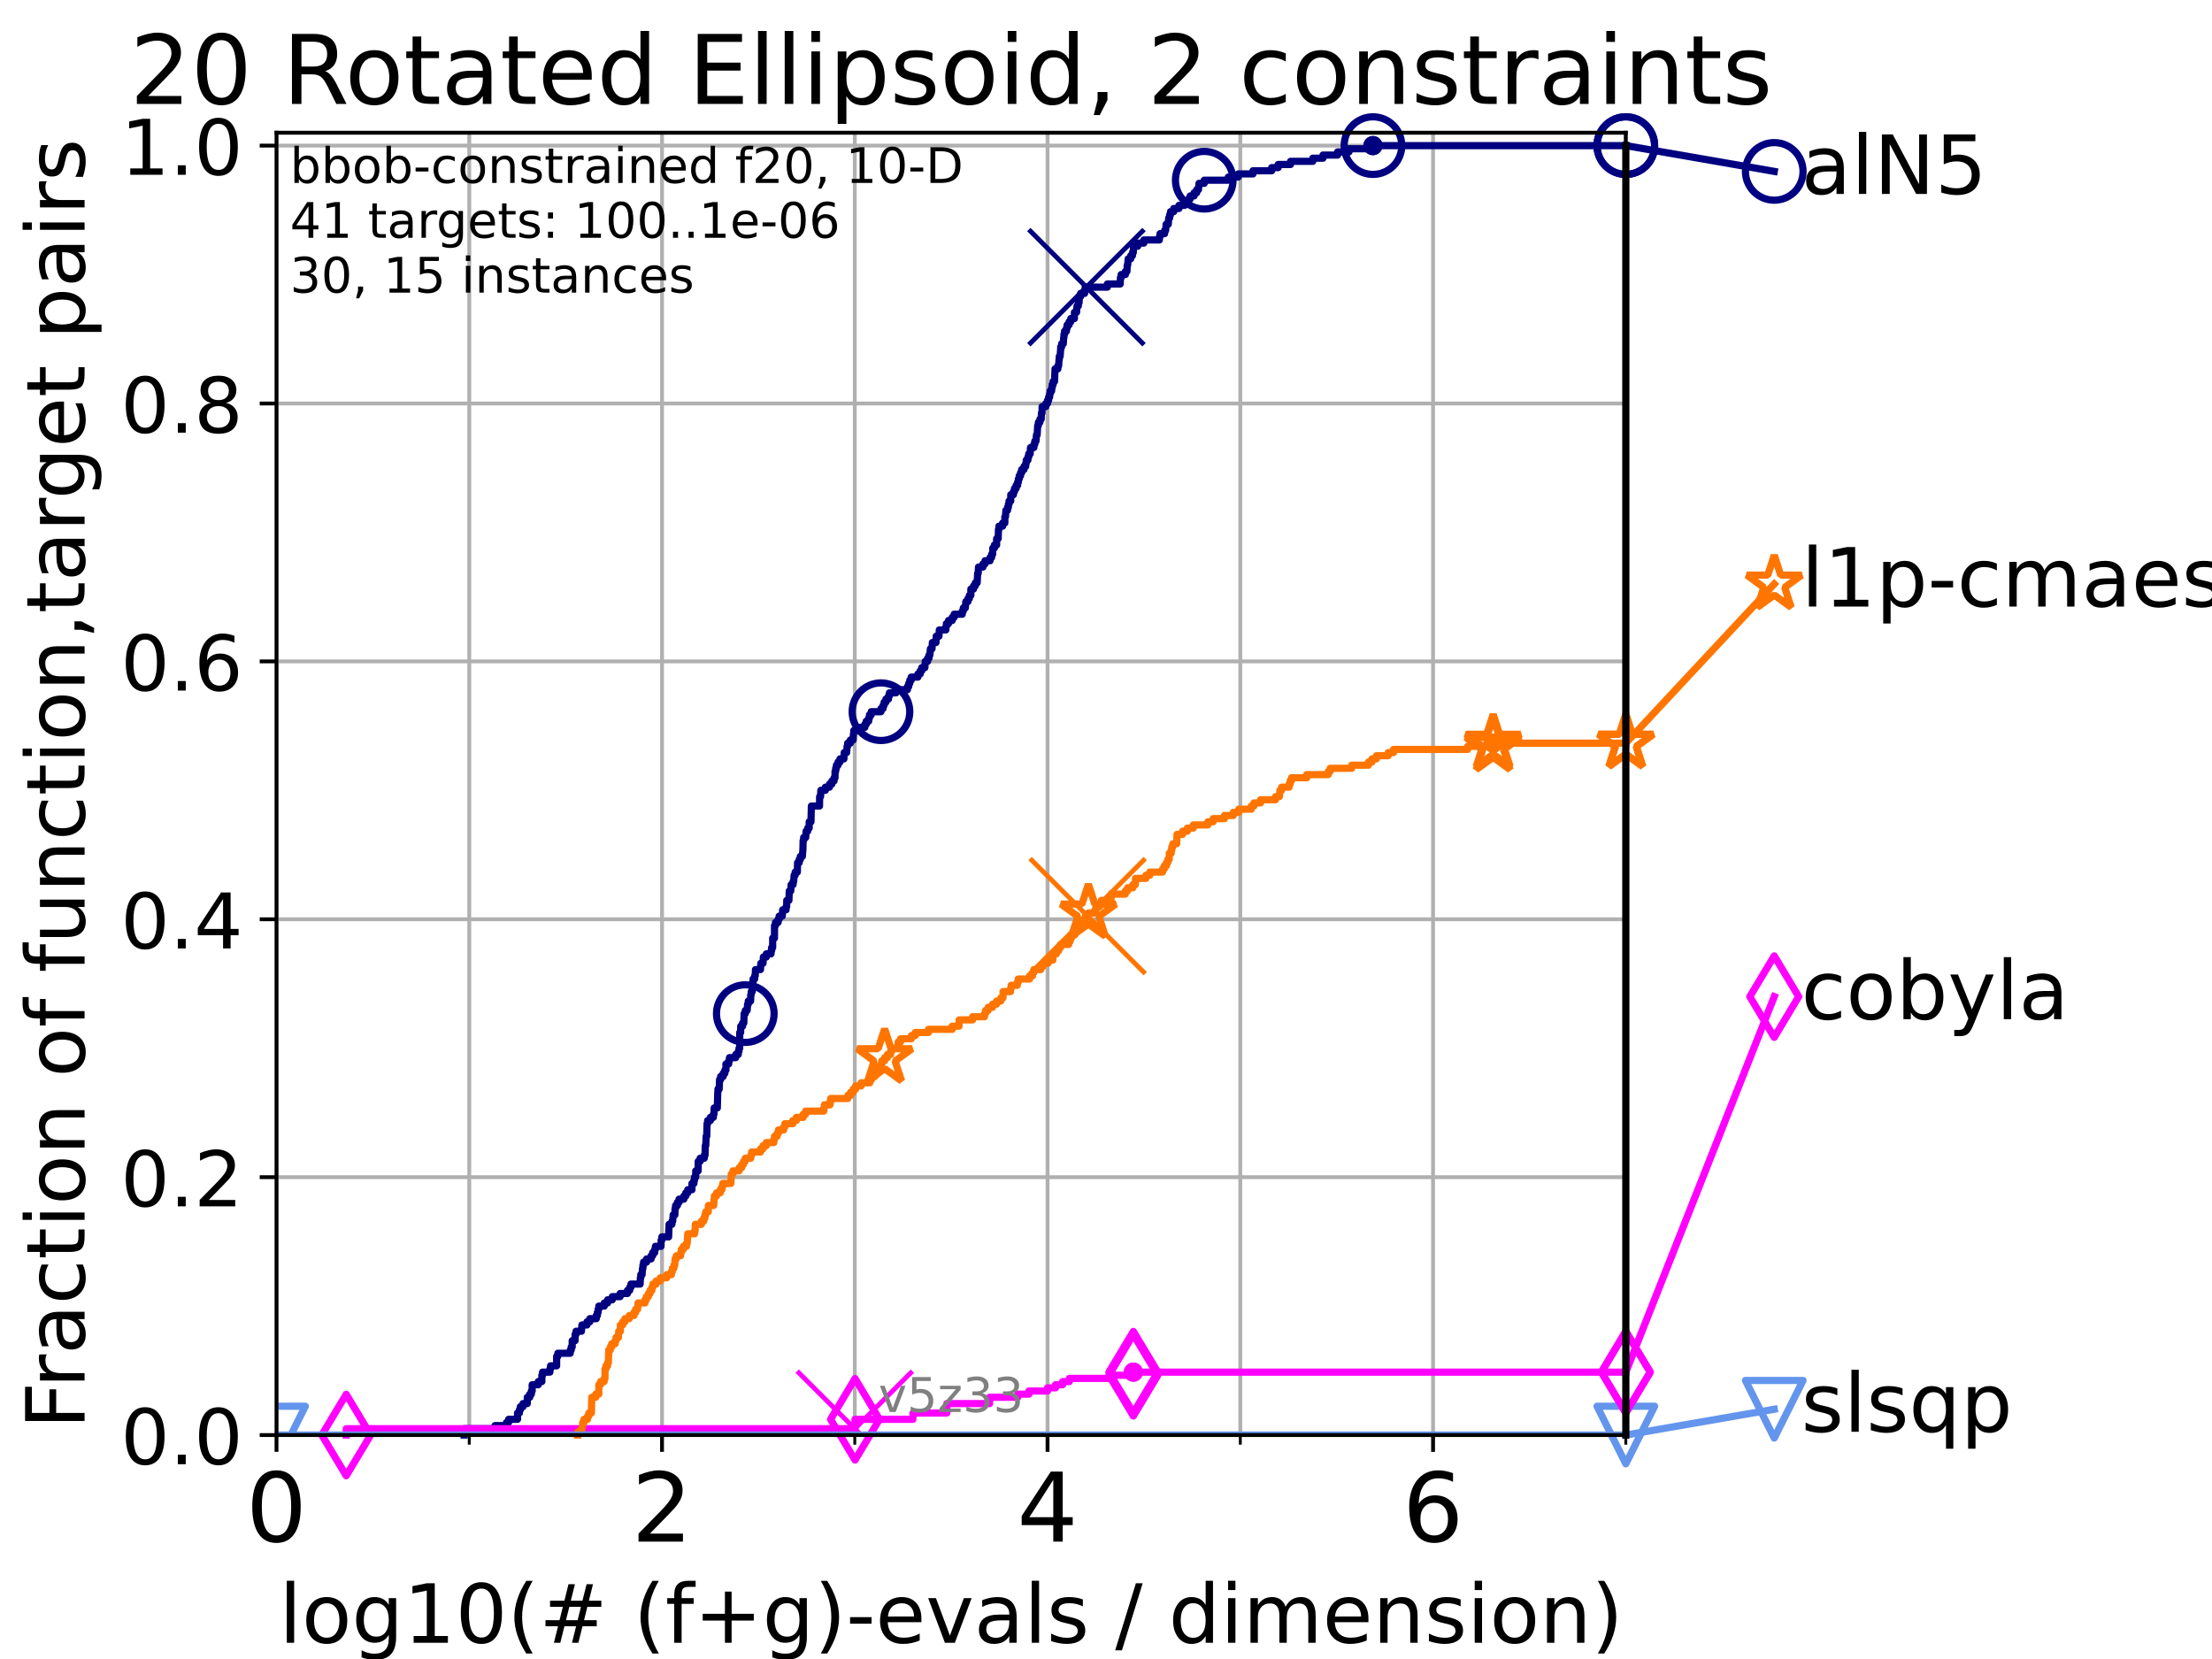 <?xml version="1.0" encoding="utf-8" standalone="no"?>
<!DOCTYPE svg PUBLIC "-//W3C//DTD SVG 1.1//EN"
  "http://www.w3.org/Graphics/SVG/1.1/DTD/svg11.dtd">
<!-- Created with matplotlib (https://matplotlib.org/) -->
<svg height="345.6pt" version="1.1" viewBox="0 0 460.8 345.6" width="460.8pt" xmlns="http://www.w3.org/2000/svg" xmlns:xlink="http://www.w3.org/1999/xlink">
 <defs>
  <style type="text/css">*{stroke-linecap:butt;stroke-linejoin:round;}</style>
 </defs>
 <g id="figure_1">
  <g id="patch_1">
   <path d="M 0 345.6 
L 460.8 345.6 
L 460.8 0 
L 0 0 
z
" style="fill:#ffffff;"/>
  </g>
  <g id="axes_1">
   <g id="patch_2">
    <path d="M 57.6 298.944 
L 338.688 298.944 
L 338.688 27.648 
L 57.6 27.648 
z
" style="fill:#ffffff;"/>
   </g>
   <g id="matplotlib.axis_1">
    <g id="xtick_1">
     <g id="line2d_1">
      <path clip-path="url(#p44bd24188a)" d="M 57.6 298.944 
L 57.6 27.648 
" style="fill:none;stroke:#b0b0b0;stroke-linecap:square;stroke-width:0.8;"/>
     </g>
     <g id="line2d_2">
      <defs>
       <path d="M 0 0 
L 0 3.5 
" id="m79930882e1" style="stroke:#000000;stroke-width:0.8;"/>
      </defs>
      <g>
       <use style="stroke:#000000;stroke-width:0.8;" x="57.6" xlink:href="#m79930882e1" y="298.944"/>
      </g>
     </g>
     <g id="text_1">
      <!-- 0 -->
      <g transform="translate(51.237 321.141)scale(0.2 -0.2)">
       <defs>
        <path d="M 31.781 66.406 
Q 24.172 66.406 20.328 58.906 
Q 16.5 51.422 16.5 36.375 
Q 16.5 21.391 20.328 13.891 
Q 24.172 6.391 31.781 6.391 
Q 39.453 6.391 43.281 13.891 
Q 47.125 21.391 47.125 36.375 
Q 47.125 51.422 43.281 58.906 
Q 39.453 66.406 31.781 66.406 
z
M 31.781 74.219 
Q 44.047 74.219 50.516 64.516 
Q 56.984 54.828 56.984 36.375 
Q 56.984 17.969 50.516 8.266 
Q 44.047 -1.422 31.781 -1.422 
Q 19.531 -1.422 13.062 8.266 
Q 6.594 17.969 6.594 36.375 
Q 6.594 54.828 13.062 64.516 
Q 19.531 74.219 31.781 74.219 
z
" id="DejaVuSans-48"/>
       </defs>
       <use xlink:href="#DejaVuSans-48"/>
      </g>
     </g>
    </g>
    <g id="xtick_2">
     <g id="line2d_3">
      <path clip-path="url(#p44bd24188a)" d="M 137.911 298.944 
L 137.911 27.648 
" style="fill:none;stroke:#b0b0b0;stroke-linecap:square;stroke-width:0.8;"/>
     </g>
     <g id="line2d_4">
      <g>
       <use style="stroke:#000000;stroke-width:0.8;" x="137.911" xlink:href="#m79930882e1" y="298.944"/>
      </g>
     </g>
     <g id="text_2">
      <!-- 2 -->
      <g transform="translate(131.548 321.141)scale(0.2 -0.2)">
       <defs>
        <path d="M 19.188 8.297 
L 53.609 8.297 
L 53.609 0 
L 7.328 0 
L 7.328 8.297 
Q 12.938 14.109 22.625 23.891 
Q 32.328 33.688 34.812 36.531 
Q 39.547 41.844 41.422 45.531 
Q 43.312 49.219 43.312 52.781 
Q 43.312 58.594 39.234 62.25 
Q 35.156 65.922 28.609 65.922 
Q 23.969 65.922 18.812 64.312 
Q 13.672 62.703 7.812 59.422 
L 7.812 69.391 
Q 13.766 71.781 18.938 73 
Q 24.125 74.219 28.422 74.219 
Q 39.75 74.219 46.484 68.547 
Q 53.219 62.891 53.219 53.422 
Q 53.219 48.922 51.531 44.891 
Q 49.859 40.875 45.406 35.406 
Q 44.188 33.984 37.641 27.219 
Q 31.109 20.453 19.188 8.297 
z
" id="DejaVuSans-50"/>
       </defs>
       <use xlink:href="#DejaVuSans-50"/>
      </g>
     </g>
    </g>
    <g id="xtick_3">
     <g id="line2d_5">
      <path clip-path="url(#p44bd24188a)" d="M 218.222 298.944 
L 218.222 27.648 
" style="fill:none;stroke:#b0b0b0;stroke-linecap:square;stroke-width:0.8;"/>
     </g>
     <g id="line2d_6">
      <g>
       <use style="stroke:#000000;stroke-width:0.8;" x="218.222" xlink:href="#m79930882e1" y="298.944"/>
      </g>
     </g>
     <g id="text_3">
      <!-- 4 -->
      <g transform="translate(211.859 321.141)scale(0.2 -0.2)">
       <defs>
        <path d="M 37.797 64.312 
L 12.891 25.391 
L 37.797 25.391 
z
M 35.203 72.906 
L 47.609 72.906 
L 47.609 25.391 
L 58.016 25.391 
L 58.016 17.188 
L 47.609 17.188 
L 47.609 0 
L 37.797 0 
L 37.797 17.188 
L 4.891 17.188 
L 4.891 26.703 
z
" id="DejaVuSans-52"/>
       </defs>
       <use xlink:href="#DejaVuSans-52"/>
      </g>
     </g>
    </g>
    <g id="xtick_4">
     <g id="line2d_7">
      <path clip-path="url(#p44bd24188a)" d="M 298.533 298.944 
L 298.533 27.648 
" style="fill:none;stroke:#b0b0b0;stroke-linecap:square;stroke-width:0.8;"/>
     </g>
     <g id="line2d_8">
      <g>
       <use style="stroke:#000000;stroke-width:0.8;" x="298.533" xlink:href="#m79930882e1" y="298.944"/>
      </g>
     </g>
     <g id="text_4">
      <!-- 6 -->
      <g transform="translate(292.17 321.141)scale(0.2 -0.2)">
       <defs>
        <path d="M 33.016 40.375 
Q 26.375 40.375 22.484 35.828 
Q 18.609 31.297 18.609 23.391 
Q 18.609 15.531 22.484 10.953 
Q 26.375 6.391 33.016 6.391 
Q 39.656 6.391 43.531 10.953 
Q 47.406 15.531 47.406 23.391 
Q 47.406 31.297 43.531 35.828 
Q 39.656 40.375 33.016 40.375 
z
M 52.594 71.297 
L 52.594 62.312 
Q 48.875 64.062 45.094 64.984 
Q 41.312 65.922 37.594 65.922 
Q 27.828 65.922 22.672 59.328 
Q 17.531 52.734 16.797 39.406 
Q 19.672 43.656 24.016 45.922 
Q 28.375 48.188 33.594 48.188 
Q 44.578 48.188 50.953 41.516 
Q 57.328 34.859 57.328 23.391 
Q 57.328 12.156 50.688 5.359 
Q 44.047 -1.422 33.016 -1.422 
Q 20.359 -1.422 13.672 8.266 
Q 6.984 17.969 6.984 36.375 
Q 6.984 53.656 15.188 63.938 
Q 23.391 74.219 37.203 74.219 
Q 40.922 74.219 44.703 73.484 
Q 48.484 72.75 52.594 71.297 
z
" id="DejaVuSans-54"/>
       </defs>
       <use xlink:href="#DejaVuSans-54"/>
      </g>
     </g>
    </g>
    <g id="xtick_5">
     <g id="line2d_9">
      <path clip-path="url(#p44bd24188a)" d="M 97.755 298.944 
L 97.755 27.648 
" style="fill:none;stroke:#b0b0b0;stroke-linecap:square;stroke-width:0.8;"/>
     </g>
     <g id="line2d_10">
      <defs>
       <path d="M 0 0 
L 0 2 
" id="m1d27534610" style="stroke:#000000;stroke-width:0.6;"/>
      </defs>
      <g>
       <use style="stroke:#000000;stroke-width:0.6;" x="97.755" xlink:href="#m1d27534610" y="298.944"/>
      </g>
     </g>
    </g>
    <g id="xtick_6">
     <g id="line2d_11">
      <path clip-path="url(#p44bd24188a)" d="M 178.066 298.944 
L 178.066 27.648 
" style="fill:none;stroke:#b0b0b0;stroke-linecap:square;stroke-width:0.8;"/>
     </g>
     <g id="line2d_12">
      <g>
       <use style="stroke:#000000;stroke-width:0.6;" x="178.066" xlink:href="#m1d27534610" y="298.944"/>
      </g>
     </g>
    </g>
    <g id="xtick_7">
     <g id="line2d_13">
      <path clip-path="url(#p44bd24188a)" d="M 258.377 298.944 
L 258.377 27.648 
" style="fill:none;stroke:#b0b0b0;stroke-linecap:square;stroke-width:0.8;"/>
     </g>
     <g id="line2d_14">
      <g>
       <use style="stroke:#000000;stroke-width:0.6;" x="258.377" xlink:href="#m1d27534610" y="298.944"/>
      </g>
     </g>
    </g>
    <g id="xtick_8">
     <g id="line2d_15">
      <path clip-path="url(#p44bd24188a)" d="M 338.688 298.944 
L 338.688 27.648 
" style="fill:none;stroke:#b0b0b0;stroke-linecap:square;stroke-width:0.8;"/>
     </g>
     <g id="line2d_16">
      <g>
       <use style="stroke:#000000;stroke-width:0.6;" x="338.688" xlink:href="#m1d27534610" y="298.944"/>
      </g>
     </g>
    </g>
    <g id="text_5">
     <!-- log10(# (f+g)-evals / dimension) -->
     <g transform="translate(58.145 342.218)scale(0.17 -0.17)">
      <defs>
       <path d="M 9.422 75.984 
L 18.406 75.984 
L 18.406 0 
L 9.422 0 
z
" id="DejaVuSans-108"/>
       <path d="M 30.609 48.391 
Q 23.391 48.391 19.188 42.75 
Q 14.984 37.109 14.984 27.297 
Q 14.984 17.484 19.156 11.844 
Q 23.344 6.203 30.609 6.203 
Q 37.797 6.203 41.984 11.859 
Q 46.188 17.531 46.188 27.297 
Q 46.188 37.016 41.984 42.703 
Q 37.797 48.391 30.609 48.391 
z
M 30.609 56 
Q 42.328 56 49.016 48.375 
Q 55.719 40.766 55.719 27.297 
Q 55.719 13.875 49.016 6.219 
Q 42.328 -1.422 30.609 -1.422 
Q 18.844 -1.422 12.172 6.219 
Q 5.516 13.875 5.516 27.297 
Q 5.516 40.766 12.172 48.375 
Q 18.844 56 30.609 56 
z
" id="DejaVuSans-111"/>
       <path d="M 45.406 27.984 
Q 45.406 37.75 41.375 43.109 
Q 37.359 48.484 30.078 48.484 
Q 22.859 48.484 18.828 43.109 
Q 14.797 37.75 14.797 27.984 
Q 14.797 18.266 18.828 12.891 
Q 22.859 7.516 30.078 7.516 
Q 37.359 7.516 41.375 12.891 
Q 45.406 18.266 45.406 27.984 
z
M 54.391 6.781 
Q 54.391 -7.172 48.188 -13.984 
Q 42 -20.797 29.203 -20.797 
Q 24.469 -20.797 20.266 -20.094 
Q 16.062 -19.391 12.109 -17.922 
L 12.109 -9.188 
Q 16.062 -11.328 19.922 -12.344 
Q 23.781 -13.375 27.781 -13.375 
Q 36.625 -13.375 41.016 -8.766 
Q 45.406 -4.156 45.406 5.172 
L 45.406 9.625 
Q 42.625 4.781 38.281 2.391 
Q 33.938 0 27.875 0 
Q 17.828 0 11.672 7.656 
Q 5.516 15.328 5.516 27.984 
Q 5.516 40.672 11.672 48.328 
Q 17.828 56 27.875 56 
Q 33.938 56 38.281 53.609 
Q 42.625 51.219 45.406 46.391 
L 45.406 54.688 
L 54.391 54.688 
z
" id="DejaVuSans-103"/>
       <path d="M 12.406 8.297 
L 28.516 8.297 
L 28.516 63.922 
L 10.984 60.406 
L 10.984 69.391 
L 28.422 72.906 
L 38.281 72.906 
L 38.281 8.297 
L 54.391 8.297 
L 54.391 0 
L 12.406 0 
z
" id="DejaVuSans-49"/>
       <path d="M 31 75.875 
Q 24.469 64.656 21.281 53.656 
Q 18.109 42.672 18.109 31.391 
Q 18.109 20.125 21.312 9.062 
Q 24.516 -2 31 -13.188 
L 23.188 -13.188 
Q 15.875 -1.703 12.234 9.375 
Q 8.594 20.453 8.594 31.391 
Q 8.594 42.281 12.203 53.312 
Q 15.828 64.359 23.188 75.875 
z
" id="DejaVuSans-40"/>
       <path d="M 51.125 44 
L 36.922 44 
L 32.812 27.688 
L 47.125 27.688 
z
M 43.797 71.781 
L 38.719 51.516 
L 52.984 51.516 
L 58.109 71.781 
L 65.922 71.781 
L 60.891 51.516 
L 76.125 51.516 
L 76.125 44 
L 58.984 44 
L 54.984 27.688 
L 70.516 27.688 
L 70.516 20.219 
L 53.078 20.219 
L 48 0 
L 40.188 0 
L 45.219 20.219 
L 30.906 20.219 
L 25.875 0 
L 18.016 0 
L 23.094 20.219 
L 7.719 20.219 
L 7.719 27.688 
L 24.906 27.688 
L 29 44 
L 13.281 44 
L 13.281 51.516 
L 30.906 51.516 
L 35.891 71.781 
z
" id="DejaVuSans-35"/>
       <path id="DejaVuSans-32"/>
       <path d="M 37.109 75.984 
L 37.109 68.5 
L 28.516 68.5 
Q 23.688 68.5 21.797 66.547 
Q 19.922 64.594 19.922 59.516 
L 19.922 54.688 
L 34.719 54.688 
L 34.719 47.703 
L 19.922 47.703 
L 19.922 0 
L 10.891 0 
L 10.891 47.703 
L 2.297 47.703 
L 2.297 54.688 
L 10.891 54.688 
L 10.891 58.5 
Q 10.891 67.625 15.141 71.797 
Q 19.391 75.984 28.609 75.984 
z
" id="DejaVuSans-102"/>
       <path d="M 46 62.703 
L 46 35.5 
L 73.188 35.5 
L 73.188 27.203 
L 46 27.203 
L 46 0 
L 37.797 0 
L 37.797 27.203 
L 10.594 27.203 
L 10.594 35.5 
L 37.797 35.5 
L 37.797 62.703 
z
" id="DejaVuSans-43"/>
       <path d="M 8.016 75.875 
L 15.828 75.875 
Q 23.141 64.359 26.781 53.312 
Q 30.422 42.281 30.422 31.391 
Q 30.422 20.453 26.781 9.375 
Q 23.141 -1.703 15.828 -13.188 
L 8.016 -13.188 
Q 14.5 -2 17.703 9.062 
Q 20.906 20.125 20.906 31.391 
Q 20.906 42.672 17.703 53.656 
Q 14.5 64.656 8.016 75.875 
z
" id="DejaVuSans-41"/>
       <path d="M 4.891 31.391 
L 31.203 31.391 
L 31.203 23.391 
L 4.891 23.391 
z
" id="DejaVuSans-45"/>
       <path d="M 56.203 29.594 
L 56.203 25.203 
L 14.891 25.203 
Q 15.484 15.922 20.484 11.062 
Q 25.484 6.203 34.422 6.203 
Q 39.594 6.203 44.453 7.469 
Q 49.312 8.734 54.109 11.281 
L 54.109 2.781 
Q 49.266 0.734 44.188 -0.344 
Q 39.109 -1.422 33.891 -1.422 
Q 20.797 -1.422 13.156 6.188 
Q 5.516 13.812 5.516 26.812 
Q 5.516 40.234 12.766 48.109 
Q 20.016 56 32.328 56 
Q 43.359 56 49.781 48.891 
Q 56.203 41.797 56.203 29.594 
z
M 47.219 32.234 
Q 47.125 39.594 43.094 43.984 
Q 39.062 48.391 32.422 48.391 
Q 24.906 48.391 20.391 44.141 
Q 15.875 39.891 15.188 32.172 
z
" id="DejaVuSans-101"/>
       <path d="M 2.984 54.688 
L 12.5 54.688 
L 29.594 8.797 
L 46.688 54.688 
L 56.203 54.688 
L 35.688 0 
L 23.484 0 
z
" id="DejaVuSans-118"/>
       <path d="M 34.281 27.484 
Q 23.391 27.484 19.188 25 
Q 14.984 22.516 14.984 16.5 
Q 14.984 11.719 18.141 8.906 
Q 21.297 6.109 26.703 6.109 
Q 34.188 6.109 38.703 11.406 
Q 43.219 16.703 43.219 25.484 
L 43.219 27.484 
z
M 52.203 31.203 
L 52.203 0 
L 43.219 0 
L 43.219 8.297 
Q 40.141 3.328 35.547 0.953 
Q 30.953 -1.422 24.312 -1.422 
Q 15.922 -1.422 10.953 3.297 
Q 6 8.016 6 15.922 
Q 6 25.141 12.172 29.828 
Q 18.359 34.516 30.609 34.516 
L 43.219 34.516 
L 43.219 35.406 
Q 43.219 41.609 39.141 45 
Q 35.062 48.391 27.688 48.391 
Q 23 48.391 18.547 47.266 
Q 14.109 46.141 10.016 43.891 
L 10.016 52.203 
Q 14.938 54.109 19.578 55.047 
Q 24.219 56 28.609 56 
Q 40.484 56 46.344 49.844 
Q 52.203 43.703 52.203 31.203 
z
" id="DejaVuSans-97"/>
       <path d="M 44.281 53.078 
L 44.281 44.578 
Q 40.484 46.531 36.375 47.5 
Q 32.281 48.484 27.875 48.484 
Q 21.188 48.484 17.844 46.438 
Q 14.5 44.391 14.5 40.281 
Q 14.5 37.156 16.891 35.375 
Q 19.281 33.594 26.516 31.984 
L 29.594 31.297 
Q 39.156 29.25 43.188 25.516 
Q 47.219 21.781 47.219 15.094 
Q 47.219 7.469 41.188 3.016 
Q 35.156 -1.422 24.609 -1.422 
Q 20.219 -1.422 15.453 -0.562 
Q 10.688 0.297 5.422 2 
L 5.422 11.281 
Q 10.406 8.688 15.234 7.391 
Q 20.062 6.109 24.812 6.109 
Q 31.156 6.109 34.562 8.281 
Q 37.984 10.453 37.984 14.406 
Q 37.984 18.062 35.516 20.016 
Q 33.062 21.969 24.703 23.781 
L 21.578 24.516 
Q 13.234 26.266 9.516 29.906 
Q 5.812 33.547 5.812 39.891 
Q 5.812 47.609 11.281 51.797 
Q 16.75 56 26.812 56 
Q 31.781 56 36.172 55.266 
Q 40.578 54.547 44.281 53.078 
z
" id="DejaVuSans-115"/>
       <path d="M 25.391 72.906 
L 33.688 72.906 
L 8.297 -9.281 
L 0 -9.281 
z
" id="DejaVuSans-47"/>
       <path d="M 45.406 46.391 
L 45.406 75.984 
L 54.391 75.984 
L 54.391 0 
L 45.406 0 
L 45.406 8.203 
Q 42.578 3.328 38.25 0.953 
Q 33.938 -1.422 27.875 -1.422 
Q 17.969 -1.422 11.734 6.484 
Q 5.516 14.406 5.516 27.297 
Q 5.516 40.188 11.734 48.094 
Q 17.969 56 27.875 56 
Q 33.938 56 38.25 53.625 
Q 42.578 51.266 45.406 46.391 
z
M 14.797 27.297 
Q 14.797 17.391 18.875 11.75 
Q 22.953 6.109 30.078 6.109 
Q 37.203 6.109 41.297 11.75 
Q 45.406 17.391 45.406 27.297 
Q 45.406 37.203 41.297 42.844 
Q 37.203 48.484 30.078 48.484 
Q 22.953 48.484 18.875 42.844 
Q 14.797 37.203 14.797 27.297 
z
" id="DejaVuSans-100"/>
       <path d="M 9.422 54.688 
L 18.406 54.688 
L 18.406 0 
L 9.422 0 
z
M 9.422 75.984 
L 18.406 75.984 
L 18.406 64.594 
L 9.422 64.594 
z
" id="DejaVuSans-105"/>
       <path d="M 52 44.188 
Q 55.375 50.25 60.062 53.125 
Q 64.75 56 71.094 56 
Q 79.641 56 84.281 50.016 
Q 88.922 44.047 88.922 33.016 
L 88.922 0 
L 79.891 0 
L 79.891 32.719 
Q 79.891 40.578 77.094 44.375 
Q 74.312 48.188 68.609 48.188 
Q 61.625 48.188 57.562 43.547 
Q 53.516 38.922 53.516 30.906 
L 53.516 0 
L 44.484 0 
L 44.484 32.719 
Q 44.484 40.625 41.703 44.406 
Q 38.922 48.188 33.109 48.188 
Q 26.219 48.188 22.156 43.531 
Q 18.109 38.875 18.109 30.906 
L 18.109 0 
L 9.078 0 
L 9.078 54.688 
L 18.109 54.688 
L 18.109 46.188 
Q 21.188 51.219 25.484 53.609 
Q 29.781 56 35.688 56 
Q 41.656 56 45.828 52.969 
Q 50 49.953 52 44.188 
z
" id="DejaVuSans-109"/>
       <path d="M 54.891 33.016 
L 54.891 0 
L 45.906 0 
L 45.906 32.719 
Q 45.906 40.484 42.875 44.328 
Q 39.844 48.188 33.797 48.188 
Q 26.516 48.188 22.312 43.547 
Q 18.109 38.922 18.109 30.906 
L 18.109 0 
L 9.078 0 
L 9.078 54.688 
L 18.109 54.688 
L 18.109 46.188 
Q 21.344 51.125 25.703 53.562 
Q 30.078 56 35.797 56 
Q 45.219 56 50.047 50.172 
Q 54.891 44.344 54.891 33.016 
z
" id="DejaVuSans-110"/>
      </defs>
      <use xlink:href="#DejaVuSans-108"/>
      <use x="27.783" xlink:href="#DejaVuSans-111"/>
      <use x="88.965" xlink:href="#DejaVuSans-103"/>
      <use x="152.441" xlink:href="#DejaVuSans-49"/>
      <use x="216.064" xlink:href="#DejaVuSans-48"/>
      <use x="279.688" xlink:href="#DejaVuSans-40"/>
      <use x="318.701" xlink:href="#DejaVuSans-35"/>
      <use x="402.49" xlink:href="#DejaVuSans-32"/>
      <use x="434.277" xlink:href="#DejaVuSans-40"/>
      <use x="473.291" xlink:href="#DejaVuSans-102"/>
      <use x="508.496" xlink:href="#DejaVuSans-43"/>
      <use x="592.285" xlink:href="#DejaVuSans-103"/>
      <use x="655.762" xlink:href="#DejaVuSans-41"/>
      <use x="694.775" xlink:href="#DejaVuSans-45"/>
      <use x="730.859" xlink:href="#DejaVuSans-101"/>
      <use x="792.383" xlink:href="#DejaVuSans-118"/>
      <use x="851.562" xlink:href="#DejaVuSans-97"/>
      <use x="912.842" xlink:href="#DejaVuSans-108"/>
      <use x="940.625" xlink:href="#DejaVuSans-115"/>
      <use x="992.725" xlink:href="#DejaVuSans-32"/>
      <use x="1024.512" xlink:href="#DejaVuSans-47"/>
      <use x="1058.203" xlink:href="#DejaVuSans-32"/>
      <use x="1089.99" xlink:href="#DejaVuSans-100"/>
      <use x="1153.467" xlink:href="#DejaVuSans-105"/>
      <use x="1181.25" xlink:href="#DejaVuSans-109"/>
      <use x="1278.662" xlink:href="#DejaVuSans-101"/>
      <use x="1340.186" xlink:href="#DejaVuSans-110"/>
      <use x="1403.564" xlink:href="#DejaVuSans-115"/>
      <use x="1455.664" xlink:href="#DejaVuSans-105"/>
      <use x="1483.447" xlink:href="#DejaVuSans-111"/>
      <use x="1544.629" xlink:href="#DejaVuSans-110"/>
      <use x="1608.008" xlink:href="#DejaVuSans-41"/>
     </g>
    </g>
   </g>
   <g id="matplotlib.axis_2">
    <g id="ytick_1">
     <g id="line2d_17">
      <path clip-path="url(#p44bd24188a)" d="M 57.6 298.944 
L 338.688 298.944 
" style="fill:none;stroke:#b0b0b0;stroke-linecap:square;stroke-width:0.8;"/>
     </g>
     <g id="line2d_18">
      <defs>
       <path d="M 0 0 
L -3.5 0 
" id="m3e8944f952" style="stroke:#000000;stroke-width:0.8;"/>
      </defs>
      <g>
       <use style="stroke:#000000;stroke-width:0.8;" x="57.6" xlink:href="#m3e8944f952" y="298.944"/>
      </g>
     </g>
     <g id="text_6">
      <!-- 0.0 -->
      <g transform="translate(25.155 305.023)scale(0.16 -0.16)">
       <defs>
        <path d="M 10.688 12.406 
L 21 12.406 
L 21 0 
L 10.688 0 
z
" id="DejaVuSans-46"/>
       </defs>
       <use xlink:href="#DejaVuSans-48"/>
       <use x="63.623" xlink:href="#DejaVuSans-46"/>
       <use x="95.41" xlink:href="#DejaVuSans-48"/>
      </g>
     </g>
    </g>
    <g id="ytick_2">
     <g id="line2d_19">
      <path clip-path="url(#p44bd24188a)" d="M 57.6 245.222 
L 338.688 245.222 
" style="fill:none;stroke:#b0b0b0;stroke-linecap:square;stroke-width:0.8;"/>
     </g>
     <g id="line2d_20">
      <g>
       <use style="stroke:#000000;stroke-width:0.8;" x="57.6" xlink:href="#m3e8944f952" y="245.222"/>
      </g>
     </g>
     <g id="text_7">
      <!-- 0.2 -->
      <g transform="translate(25.155 251.301)scale(0.16 -0.16)">
       <use xlink:href="#DejaVuSans-48"/>
       <use x="63.623" xlink:href="#DejaVuSans-46"/>
       <use x="95.41" xlink:href="#DejaVuSans-50"/>
      </g>
     </g>
    </g>
    <g id="ytick_3">
     <g id="line2d_21">
      <path clip-path="url(#p44bd24188a)" d="M 57.6 191.5 
L 338.688 191.5 
" style="fill:none;stroke:#b0b0b0;stroke-linecap:square;stroke-width:0.8;"/>
     </g>
     <g id="line2d_22">
      <g>
       <use style="stroke:#000000;stroke-width:0.8;" x="57.6" xlink:href="#m3e8944f952" y="191.5"/>
      </g>
     </g>
     <g id="text_8">
      <!-- 0.4 -->
      <g transform="translate(25.155 197.579)scale(0.16 -0.16)">
       <use xlink:href="#DejaVuSans-48"/>
       <use x="63.623" xlink:href="#DejaVuSans-46"/>
       <use x="95.41" xlink:href="#DejaVuSans-52"/>
      </g>
     </g>
    </g>
    <g id="ytick_4">
     <g id="line2d_23">
      <path clip-path="url(#p44bd24188a)" d="M 57.6 137.778 
L 338.688 137.778 
" style="fill:none;stroke:#b0b0b0;stroke-linecap:square;stroke-width:0.8;"/>
     </g>
     <g id="line2d_24">
      <g>
       <use style="stroke:#000000;stroke-width:0.8;" x="57.6" xlink:href="#m3e8944f952" y="137.778"/>
      </g>
     </g>
     <g id="text_9">
      <!-- 0.6 -->
      <g transform="translate(25.155 143.857)scale(0.16 -0.16)">
       <use xlink:href="#DejaVuSans-48"/>
       <use x="63.623" xlink:href="#DejaVuSans-46"/>
       <use x="95.41" xlink:href="#DejaVuSans-54"/>
      </g>
     </g>
    </g>
    <g id="ytick_5">
     <g id="line2d_25">
      <path clip-path="url(#p44bd24188a)" d="M 57.6 84.056 
L 338.688 84.056 
" style="fill:none;stroke:#b0b0b0;stroke-linecap:square;stroke-width:0.8;"/>
     </g>
     <g id="line2d_26">
      <g>
       <use style="stroke:#000000;stroke-width:0.8;" x="57.6" xlink:href="#m3e8944f952" y="84.056"/>
      </g>
     </g>
     <g id="text_10">
      <!-- 0.8 -->
      <g transform="translate(25.155 90.135)scale(0.16 -0.16)">
       <defs>
        <path d="M 31.781 34.625 
Q 24.75 34.625 20.719 30.859 
Q 16.703 27.094 16.703 20.516 
Q 16.703 13.922 20.719 10.156 
Q 24.75 6.391 31.781 6.391 
Q 38.812 6.391 42.859 10.172 
Q 46.922 13.969 46.922 20.516 
Q 46.922 27.094 42.891 30.859 
Q 38.875 34.625 31.781 34.625 
z
M 21.922 38.812 
Q 15.578 40.375 12.031 44.719 
Q 8.5 49.078 8.5 55.328 
Q 8.5 64.062 14.719 69.141 
Q 20.953 74.219 31.781 74.219 
Q 42.672 74.219 48.875 69.141 
Q 55.078 64.062 55.078 55.328 
Q 55.078 49.078 51.531 44.719 
Q 48 40.375 41.703 38.812 
Q 48.828 37.156 52.797 32.312 
Q 56.781 27.484 56.781 20.516 
Q 56.781 9.906 50.312 4.234 
Q 43.844 -1.422 31.781 -1.422 
Q 19.734 -1.422 13.25 4.234 
Q 6.781 9.906 6.781 20.516 
Q 6.781 27.484 10.781 32.312 
Q 14.797 37.156 21.922 38.812 
z
M 18.312 54.391 
Q 18.312 48.734 21.844 45.562 
Q 25.391 42.391 31.781 42.391 
Q 38.141 42.391 41.719 45.562 
Q 45.312 48.734 45.312 54.391 
Q 45.312 60.062 41.719 63.234 
Q 38.141 66.406 31.781 66.406 
Q 25.391 66.406 21.844 63.234 
Q 18.312 60.062 18.312 54.391 
z
" id="DejaVuSans-56"/>
       </defs>
       <use xlink:href="#DejaVuSans-48"/>
       <use x="63.623" xlink:href="#DejaVuSans-46"/>
       <use x="95.41" xlink:href="#DejaVuSans-56"/>
      </g>
     </g>
    </g>
    <g id="ytick_6">
     <g id="line2d_27">
      <path clip-path="url(#p44bd24188a)" d="M 57.6 30.334 
L 338.688 30.334 
" style="fill:none;stroke:#b0b0b0;stroke-linecap:square;stroke-width:0.8;"/>
     </g>
     <g id="line2d_28">
      <g>
       <use style="stroke:#000000;stroke-width:0.8;" x="57.6" xlink:href="#m3e8944f952" y="30.334"/>
      </g>
     </g>
     <g id="text_11">
      <!-- 1.0 -->
      <g transform="translate(25.155 36.413)scale(0.16 -0.16)">
       <use xlink:href="#DejaVuSans-49"/>
       <use x="63.623" xlink:href="#DejaVuSans-46"/>
       <use x="95.41" xlink:href="#DejaVuSans-48"/>
      </g>
     </g>
    </g>
    <g id="text_12">
     <!-- Fraction of function,target pairs -->
     <g transform="translate(17.62 297.681)rotate(-90)scale(0.17 -0.17)">
      <defs>
       <path d="M 9.812 72.906 
L 51.703 72.906 
L 51.703 64.594 
L 19.672 64.594 
L 19.672 43.109 
L 48.578 43.109 
L 48.578 34.812 
L 19.672 34.812 
L 19.672 0 
L 9.812 0 
z
" id="DejaVuSans-70"/>
       <path d="M 41.109 46.297 
Q 39.594 47.172 37.812 47.578 
Q 36.031 48 33.891 48 
Q 26.266 48 22.188 43.047 
Q 18.109 38.094 18.109 28.812 
L 18.109 0 
L 9.078 0 
L 9.078 54.688 
L 18.109 54.688 
L 18.109 46.188 
Q 20.953 51.172 25.484 53.578 
Q 30.031 56 36.531 56 
Q 37.453 56 38.578 55.875 
Q 39.703 55.766 41.062 55.516 
z
" id="DejaVuSans-114"/>
       <path d="M 48.781 52.594 
L 48.781 44.188 
Q 44.969 46.297 41.141 47.344 
Q 37.312 48.391 33.406 48.391 
Q 24.656 48.391 19.812 42.844 
Q 14.984 37.312 14.984 27.297 
Q 14.984 17.281 19.812 11.734 
Q 24.656 6.203 33.406 6.203 
Q 37.312 6.203 41.141 7.25 
Q 44.969 8.297 48.781 10.406 
L 48.781 2.094 
Q 45.016 0.344 40.984 -0.531 
Q 36.969 -1.422 32.422 -1.422 
Q 20.062 -1.422 12.781 6.344 
Q 5.516 14.109 5.516 27.297 
Q 5.516 40.672 12.859 48.328 
Q 20.219 56 33.016 56 
Q 37.156 56 41.109 55.141 
Q 45.062 54.297 48.781 52.594 
z
" id="DejaVuSans-99"/>
       <path d="M 18.312 70.219 
L 18.312 54.688 
L 36.812 54.688 
L 36.812 47.703 
L 18.312 47.703 
L 18.312 18.016 
Q 18.312 11.328 20.141 9.422 
Q 21.969 7.516 27.594 7.516 
L 36.812 7.516 
L 36.812 0 
L 27.594 0 
Q 17.188 0 13.234 3.875 
Q 9.281 7.766 9.281 18.016 
L 9.281 47.703 
L 2.688 47.703 
L 2.688 54.688 
L 9.281 54.688 
L 9.281 70.219 
z
" id="DejaVuSans-116"/>
       <path d="M 8.5 21.578 
L 8.5 54.688 
L 17.484 54.688 
L 17.484 21.922 
Q 17.484 14.156 20.5 10.266 
Q 23.531 6.391 29.594 6.391 
Q 36.859 6.391 41.078 11.031 
Q 45.312 15.672 45.312 23.688 
L 45.312 54.688 
L 54.297 54.688 
L 54.297 0 
L 45.312 0 
L 45.312 8.406 
Q 42.047 3.422 37.719 1 
Q 33.406 -1.422 27.688 -1.422 
Q 18.266 -1.422 13.375 4.438 
Q 8.5 10.297 8.5 21.578 
z
M 31.109 56 
z
" id="DejaVuSans-117"/>
       <path d="M 11.719 12.406 
L 22.016 12.406 
L 22.016 4 
L 14.016 -11.625 
L 7.719 -11.625 
L 11.719 4 
z
" id="DejaVuSans-44"/>
       <path d="M 18.109 8.203 
L 18.109 -20.797 
L 9.078 -20.797 
L 9.078 54.688 
L 18.109 54.688 
L 18.109 46.391 
Q 20.953 51.266 25.266 53.625 
Q 29.594 56 35.594 56 
Q 45.562 56 51.781 48.094 
Q 58.016 40.188 58.016 27.297 
Q 58.016 14.406 51.781 6.484 
Q 45.562 -1.422 35.594 -1.422 
Q 29.594 -1.422 25.266 0.953 
Q 20.953 3.328 18.109 8.203 
z
M 48.688 27.297 
Q 48.688 37.203 44.609 42.844 
Q 40.531 48.484 33.406 48.484 
Q 26.266 48.484 22.188 42.844 
Q 18.109 37.203 18.109 27.297 
Q 18.109 17.391 22.188 11.75 
Q 26.266 6.109 33.406 6.109 
Q 40.531 6.109 44.609 11.75 
Q 48.688 17.391 48.688 27.297 
z
" id="DejaVuSans-112"/>
      </defs>
      <use xlink:href="#DejaVuSans-70"/>
      <use x="50.27" xlink:href="#DejaVuSans-114"/>
      <use x="91.383" xlink:href="#DejaVuSans-97"/>
      <use x="152.662" xlink:href="#DejaVuSans-99"/>
      <use x="207.643" xlink:href="#DejaVuSans-116"/>
      <use x="246.852" xlink:href="#DejaVuSans-105"/>
      <use x="274.635" xlink:href="#DejaVuSans-111"/>
      <use x="335.816" xlink:href="#DejaVuSans-110"/>
      <use x="399.195" xlink:href="#DejaVuSans-32"/>
      <use x="430.982" xlink:href="#DejaVuSans-111"/>
      <use x="492.164" xlink:href="#DejaVuSans-102"/>
      <use x="527.369" xlink:href="#DejaVuSans-32"/>
      <use x="559.156" xlink:href="#DejaVuSans-102"/>
      <use x="594.361" xlink:href="#DejaVuSans-117"/>
      <use x="657.74" xlink:href="#DejaVuSans-110"/>
      <use x="721.119" xlink:href="#DejaVuSans-99"/>
      <use x="776.1" xlink:href="#DejaVuSans-116"/>
      <use x="815.309" xlink:href="#DejaVuSans-105"/>
      <use x="843.092" xlink:href="#DejaVuSans-111"/>
      <use x="904.273" xlink:href="#DejaVuSans-110"/>
      <use x="967.652" xlink:href="#DejaVuSans-44"/>
      <use x="999.439" xlink:href="#DejaVuSans-116"/>
      <use x="1038.648" xlink:href="#DejaVuSans-97"/>
      <use x="1099.928" xlink:href="#DejaVuSans-114"/>
      <use x="1139.291" xlink:href="#DejaVuSans-103"/>
      <use x="1202.768" xlink:href="#DejaVuSans-101"/>
      <use x="1264.291" xlink:href="#DejaVuSans-116"/>
      <use x="1303.5" xlink:href="#DejaVuSans-32"/>
      <use x="1335.287" xlink:href="#DejaVuSans-112"/>
      <use x="1398.764" xlink:href="#DejaVuSans-97"/>
      <use x="1460.043" xlink:href="#DejaVuSans-105"/>
      <use x="1487.826" xlink:href="#DejaVuSans-114"/>
      <use x="1528.939" xlink:href="#DejaVuSans-115"/>
     </g>
    </g>
   </g>
   <g id="line2d_29">
    <defs>
     <path d="M 0 1.5 
C 0.398 1.5 0.779 1.342 1.061 1.061 
C 1.342 0.779 1.5 0.398 1.5 0 
C 1.5 -0.398 1.342 -0.779 1.061 -1.061 
C 0.779 -1.342 0.398 -1.5 0 -1.5 
C -0.398 -1.5 -0.779 -1.342 -1.061 -1.061 
C -1.342 -0.779 -1.5 -0.398 -1.5 0 
C -1.5 0.398 -1.342 0.779 -1.061 1.061 
C -0.779 1.342 -0.398 1.5 0 1.5 
z
" id="m37afa434e8" style="stroke:#000080;"/>
    </defs>
    <g>
     <use style="fill:#000080;stroke:#000080;" x="286.012" xlink:href="#m37afa434e8" y="30.334"/>
     <use style="fill:#000080;stroke:#000080;" x="286.012" xlink:href="#m37afa434e8" y="30.334"/>
    </g>
   </g>
   <g id="line2d_30">
    <path d="M 96.676 298.944 
L 96.676 297.634 
L 103.118 297.634 
L 103.118 296.979 
L 105.51 296.979 
L 105.51 296.323 
L 105.952 296.323 
L 105.952 295.668 
L 107.811 295.668 
L 107.811 294.358 
L 108.199 294.358 
L 108.199 293.703 
L 108.389 293.703 
L 108.389 293.048 
L 108.949 293.048 
L 108.949 292.393 
L 109.843 292.393 
L 109.843 291.082 
L 110.359 291.082 
L 110.359 290.427 
L 110.694 290.427 
L 110.694 289.772 
L 110.86 289.772 
L 110.86 288.462 
L 112.128 288.462 
L 112.128 287.807 
L 112.877 287.807 
L 112.877 286.496 
L 113.023 286.496 
L 113.023 285.841 
L 114.552 285.841 
L 114.552 285.186 
L 114.685 285.186 
L 114.685 284.531 
L 115.959 284.531 
L 115.959 282.565 
L 116.203 282.565 
L 116.203 281.91 
L 118.787 281.91 
L 118.787 281.255 
L 118.994 281.255 
L 118.994 280.6 
L 119.199 280.6 
L 119.199 279.29 
L 119.801 279.29 
L 119.801 277.979 
L 119.997 277.979 
L 119.997 277.324 
L 121.128 277.324 
L 121.219 276.014 
L 122.277 276.014 
L 122.277 275.359 
L 122.865 275.359 
L 122.865 274.704 
L 124.216 274.704 
L 124.216 274.048 
L 124.444 274.048 
L 124.444 273.393 
L 124.595 273.393 
L 124.595 272.738 
L 124.744 272.738 
L 124.744 272.083 
L 125.892 272.083 
L 125.892 271.428 
L 126.574 271.428 
L 126.574 270.773 
L 127.548 270.773 
L 127.548 270.118 
L 129.176 270.118 
L 129.176 269.462 
L 130.717 269.462 
L 130.717 268.807 
L 131.185 268.807 
L 131.185 268.152 
L 131.44 268.152 
L 131.44 267.497 
L 133.353 267.497 
L 133.398 266.187 
L 133.488 266.187 
L 133.488 265.532 
L 133.756 265.532 
L 133.844 264.221 
L 133.932 264.221 
L 133.932 263.566 
L 134.063 263.566 
L 134.063 262.911 
L 134.703 262.911 
L 134.703 262.256 
L 135.642 262.256 
L 135.642 261.601 
L 135.957 261.601 
L 135.957 260.946 
L 136.381 260.946 
L 136.381 260.29 
L 136.532 260.29 
L 136.532 259.635 
L 137.7 259.635 
L 137.736 258.325 
L 137.876 258.325 
L 137.876 257.67 
L 139.285 257.67 
L 139.382 255.049 
L 139.98 255.049 
L 139.98 254.394 
L 140.135 254.394 
L 140.226 253.084 
L 140.589 253.084 
L 140.619 251.773 
L 140.738 251.773 
L 140.738 251.118 
L 141.119 251.118 
L 141.119 250.463 
L 141.464 250.463 
L 141.464 249.808 
L 142.459 249.808 
L 142.459 249.153 
L 142.858 249.153 
L 142.858 248.498 
L 143.273 248.498 
L 143.273 247.843 
L 144.148 247.843 
L 144.148 246.532 
L 144.558 246.532 
L 144.558 245.877 
L 144.677 245.877 
L 144.677 245.222 
L 144.935 245.222 
L 144.935 243.912 
L 145.441 243.912 
L 145.441 241.946 
L 145.844 241.946 
L 145.844 241.291 
L 146.707 241.291 
L 146.707 240.636 
L 146.875 240.636 
L 146.917 238.671 
L 147.02 238.671 
L 147.103 236.705 
L 147.226 236.705 
L 147.287 234.085 
L 147.409 234.085 
L 147.409 233.429 
L 147.986 233.429 
L 147.986 232.774 
L 148.602 232.774 
L 148.602 232.119 
L 148.733 232.119 
L 148.771 230.809 
L 149.432 230.809 
L 149.522 227.533 
L 149.557 227.533 
L 149.557 226.878 
L 149.824 226.878 
L 149.894 224.912 
L 150.12 224.912 
L 150.12 224.257 
L 150.649 224.257 
L 150.649 223.602 
L 150.999 223.602 
L 150.999 222.947 
L 151.228 222.947 
L 151.228 221.637 
L 151.803 221.637 
L 151.803 220.982 
L 151.96 220.982 
L 151.96 220.326 
L 153.265 220.326 
L 153.265 219.671 
L 153.792 219.671 
L 153.792 219.016 
L 153.946 219.016 
L 153.946 218.361 
L 154.098 218.361 
L 154.098 215.085 
L 154.29 215.085 
L 154.304 213.775 
L 154.695 213.775 
L 154.695 213.12 
L 154.946 213.12 
L 155.011 211.154 
L 155.258 211.154 
L 155.258 210.499 
L 155.641 210.499 
L 155.742 209.189 
L 155.879 209.189 
L 155.879 208.534 
L 156.37 208.534 
L 156.394 207.224 
L 156.491 207.224 
L 156.491 206.568 
L 156.706 206.568 
L 156.706 205.258 
L 156.836 205.258 
L 156.871 203.948 
L 157.209 203.948 
L 157.209 203.293 
L 157.324 203.293 
L 157.381 201.982 
L 158.423 201.982 
L 158.498 200.672 
L 158.953 200.672 
L 159.025 199.362 
L 159.638 199.362 
L 159.638 198.707 
L 160.623 198.707 
L 160.623 198.052 
L 160.746 198.052 
L 160.746 197.396 
L 160.961 197.396 
L 160.961 195.431 
L 161.339 195.431 
L 161.348 192.81 
L 161.547 192.81 
L 161.547 192.155 
L 162.096 192.155 
L 162.096 191.5 
L 162.312 191.5 
L 162.312 190.845 
L 162.963 190.845 
L 163.037 189.535 
L 163.749 189.535 
L 163.749 188.879 
L 163.875 188.879 
L 163.891 187.569 
L 164.349 187.569 
L 164.418 185.604 
L 164.728 185.604 
L 164.802 184.293 
L 165.215 184.293 
L 165.215 183.638 
L 165.339 183.638 
L 165.426 182.328 
L 165.647 182.328 
L 165.647 181.673 
L 166.103 181.673 
L 166.145 179.707 
L 166.487 179.707 
L 166.487 179.052 
L 166.729 179.052 
L 166.729 178.397 
L 167.145 178.397 
L 167.249 177.087 
L 167.262 177.087 
L 167.301 175.121 
L 167.411 175.121 
L 167.411 174.466 
L 167.848 174.466 
L 167.917 173.156 
L 168.257 173.156 
L 168.257 172.501 
L 168.567 172.501 
L 168.567 171.191 
L 168.941 171.191 
L 169.024 167.915 
L 170.719 167.915 
L 170.746 165.949 
L 170.936 165.949 
L 170.994 164.639 
L 171.936 164.639 
L 171.936 163.984 
L 172.796 163.984 
L 172.796 163.329 
L 173.303 163.329 
L 173.303 162.674 
L 173.756 162.674 
L 173.756 162.018 
L 173.951 162.018 
L 173.951 160.708 
L 174.083 160.708 
L 174.083 160.053 
L 174.24 160.053 
L 174.24 159.398 
L 174.58 159.398 
L 174.58 158.743 
L 174.988 158.743 
L 174.988 158.088 
L 175.801 158.088 
L 175.865 156.777 
L 176.368 156.777 
L 176.468 155.467 
L 176.589 155.467 
L 176.589 154.812 
L 177.142 154.812 
L 177.142 154.157 
L 177.735 154.157 
L 177.789 152.846 
L 177.852 152.846 
L 177.852 152.191 
L 178.629 152.191 
L 178.629 151.536 
L 180.154 151.536 
L 180.154 150.881 
L 180.461 150.881 
L 180.461 150.226 
L 180.973 150.226 
L 180.973 149.571 
L 181.123 149.571 
L 181.123 148.916 
L 181.491 148.916 
L 181.491 148.26 
L 183.521 148.26 
L 183.521 147.605 
L 183.957 147.605 
L 183.957 146.95 
L 184.174 146.95 
L 184.174 146.295 
L 184.544 146.295 
L 184.544 145.64 
L 185.084 145.64 
L 185.084 144.985 
L 185.281 144.985 
L 185.281 144.33 
L 186.672 144.33 
L 186.672 143.674 
L 189.044 143.674 
L 189.044 143.019 
L 189.3 143.019 
L 189.3 142.364 
L 189.526 142.364 
L 189.526 141.709 
L 189.811 141.709 
L 189.811 141.054 
L 191.215 141.054 
L 191.215 140.399 
L 191.7 140.399 
L 191.7 139.743 
L 192.015 139.743 
L 192.015 139.088 
L 192.667 139.088 
L 192.737 137.778 
L 193.243 137.778 
L 193.243 137.123 
L 193.526 137.123 
L 193.526 136.468 
L 193.709 136.468 
L 193.818 135.157 
L 194.156 135.157 
L 194.228 133.847 
L 194.989 133.847 
L 195.026 132.537 
L 195.607 132.537 
L 195.674 131.227 
L 197.037 131.227 
L 197.037 130.571 
L 197.148 130.571 
L 197.148 129.916 
L 197.589 129.916 
L 197.589 129.261 
L 198.368 129.261 
L 198.368 128.606 
L 198.771 128.606 
L 198.771 127.951 
L 200.458 127.951 
L 200.458 127.296 
L 200.674 127.296 
L 200.674 126.641 
L 201.096 126.641 
L 201.197 125.33 
L 201.644 125.33 
L 201.644 124.675 
L 201.944 124.675 
L 201.944 124.02 
L 202.25 124.02 
L 202.25 122.71 
L 202.808 122.71 
L 202.808 122.055 
L 203.178 122.055 
L 203.178 121.399 
L 203.561 121.399 
L 203.659 119.434 
L 203.773 119.434 
L 203.843 118.124 
L 204.768 118.124 
L 204.768 117.469 
L 205.204 117.469 
L 205.204 116.813 
L 206.247 116.813 
L 206.247 116.158 
L 206.56 116.158 
L 206.56 115.503 
L 206.776 115.503 
L 206.814 114.193 
L 207.145 114.193 
L 207.145 113.538 
L 207.615 113.538 
L 207.615 112.227 
L 207.935 112.227 
L 208.003 110.262 
L 208.099 110.262 
L 208.099 109.607 
L 208.869 109.607 
L 208.869 108.952 
L 209.324 108.952 
L 209.326 107.641 
L 209.467 107.641 
L 209.535 106.331 
L 209.883 106.331 
L 209.883 105.676 
L 210.063 105.676 
L 210.063 105.021 
L 210.203 105.021 
L 210.203 104.366 
L 210.557 104.366 
L 210.56 103.055 
L 211.119 103.055 
L 211.119 102.4 
L 211.336 102.4 
L 211.336 101.745 
L 211.689 101.745 
L 211.689 101.09 
L 211.989 101.09 
L 211.989 100.435 
L 212.142 100.435 
L 212.142 99.78 
L 212.321 99.78 
L 212.321 99.124 
L 212.599 99.124 
L 212.599 98.469 
L 212.837 98.469 
L 212.837 97.814 
L 213.324 97.814 
L 213.324 97.159 
L 213.678 97.159 
L 213.678 96.504 
L 213.79 96.504 
L 213.79 95.849 
L 214.134 95.849 
L 214.134 95.194 
L 214.306 95.194 
L 214.306 94.538 
L 214.609 94.538 
L 214.671 93.228 
L 215.381 93.228 
L 215.381 92.573 
L 215.565 92.573 
L 215.565 91.918 
L 215.813 91.918 
L 215.914 90.608 
L 216.058 90.608 
L 216.167 88.642 
L 216.31 88.642 
L 216.31 87.987 
L 216.624 87.987 
L 216.624 87.332 
L 216.896 87.332 
L 216.952 86.022 
L 217.071 86.022 
L 217.091 84.711 
L 217.858 84.711 
L 217.858 84.056 
L 218.218 84.056 
L 218.218 83.401 
L 218.447 83.401 
L 218.447 82.746 
L 218.648 82.746 
L 218.648 82.091 
L 218.77 82.091 
L 218.77 81.435 
L 219.077 81.435 
L 219.077 80.78 
L 219.191 80.78 
L 219.191 80.125 
L 219.384 80.125 
L 219.384 79.47 
L 219.676 79.47 
L 219.782 76.849 
L 220.371 76.849 
L 220.371 76.194 
L 220.537 76.194 
L 220.615 74.884 
L 220.672 74.884 
L 220.672 74.229 
L 220.85 74.229 
L 220.933 72.919 
L 220.962 72.919 
L 220.962 72.263 
L 221.161 72.263 
L 221.161 71.608 
L 221.502 71.608 
L 221.585 70.298 
L 221.639 70.298 
L 221.639 69.643 
L 221.771 69.643 
L 221.771 68.988 
L 222.161 68.988 
L 222.161 68.333 
L 222.31 68.333 
L 222.31 67.677 
L 222.712 67.677 
L 222.712 67.022 
L 223.066 67.022 
L 223.066 66.367 
L 223.815 66.367 
L 223.822 65.057 
L 224.267 65.057 
L 224.359 63.747 
L 224.635 63.747 
L 224.635 63.091 
L 224.784 63.091 
L 224.861 61.781 
L 225.109 61.781 
L 225.109 61.126 
L 225.943 61.126 
L 225.943 60.471 
L 226.063 60.471 
L 226.063 59.816 
L 230.679 59.816 
L 230.679 59.161 
L 233.36 59.161 
L 233.404 57.85 
L 233.552 57.85 
L 233.552 57.195 
L 234.438 57.195 
L 234.438 56.54 
L 234.768 56.54 
L 234.825 55.23 
L 234.913 55.23 
L 235.021 53.919 
L 235.549 53.919 
L 235.549 53.264 
L 235.907 53.264 
L 235.907 52.609 
L 236.086 52.609 
L 236.121 51.299 
L 237.005 51.299 
L 237.005 50.644 
L 238.281 50.644 
L 238.281 49.988 
L 241.514 49.988 
L 241.514 49.333 
L 241.652 49.333 
L 241.652 48.678 
L 242.607 48.678 
L 242.607 48.023 
L 242.824 48.023 
L 242.927 46.713 
L 243.372 46.713 
L 243.466 45.402 
L 243.661 45.402 
L 243.661 44.747 
L 243.843 44.747 
L 243.843 44.092 
L 244.507 44.092 
L 244.507 43.437 
L 245.599 43.437 
L 245.599 42.782 
L 246.786 42.782 
L 246.786 42.127 
L 247.566 42.127 
L 247.566 41.472 
L 247.928 41.472 
L 247.928 40.816 
L 248.755 40.816 
L 248.755 40.161 
L 249.293 40.161 
L 249.293 39.506 
L 249.671 39.506 
L 249.781 38.196 
L 250.866 38.196 
L 250.866 37.541 
L 255.876 37.541 
L 255.876 36.886 
L 257.947 36.886 
L 257.947 36.23 
L 261.014 36.23 
L 261.014 35.575 
L 264.914 35.575 
L 264.914 34.92 
L 266.26 34.92 
L 266.26 34.265 
L 268.841 34.265 
L 268.841 33.61 
L 273.48 33.61 
L 273.48 32.955 
L 275.6 32.955 
L 275.6 32.3 
L 278.649 32.3 
L 278.649 31.644 
L 281.02 31.644 
L 281.02 30.989 
L 286.012 30.989 
L 286.012 30.334 
L 338.688 30.334 
L 338.688 30.334 
" style="fill:none;stroke:#000080;stroke-linecap:square;stroke-width:1.5;"/>
   </g>
   <g id="line2d_31">
    <defs>
     <path d="M 0 6 
C 1.591 6 3.117 5.368 4.243 4.243 
C 5.368 3.117 6 1.591 6 0 
C 6 -1.591 5.368 -3.117 4.243 -4.243 
C 3.117 -5.368 1.591 -6 0 -6 
C -1.591 -6 -3.117 -5.368 -4.243 -4.243 
C -5.368 -3.117 -6 -1.591 -6 0 
C -6 1.591 -5.368 3.117 -4.243 4.243 
C -3.117 5.368 -1.591 6 0 6 
z
" id="m525c354ad2" style="stroke:#000080;stroke-width:1.5;"/>
    </defs>
    <g>
     <use style="fill-opacity:0;stroke:#000080;stroke-width:1.5;" x="155.258" xlink:href="#m525c354ad2" y="211.154"/>
     <use style="fill-opacity:0;stroke:#000080;stroke-width:1.5;" x="183.521" xlink:href="#m525c354ad2" y="148.26"/>
     <use style="fill-opacity:0;stroke:#000080;stroke-width:1.5;" x="250.866" xlink:href="#m525c354ad2" y="37.541"/>
     <use style="fill-opacity:0;stroke:#000080;stroke-width:1.5;" x="286.012" xlink:href="#m525c354ad2" y="30.334"/>
     <use style="fill-opacity:0;stroke:#000080;stroke-width:1.5;" x="338.688" xlink:href="#m525c354ad2" y="30.334"/>
    </g>
   </g>
   <g id="line2d_32">
    <path style="fill:none;stroke:#000080;stroke-linecap:square;stroke-width:1.5;"/>
    <g/>
   </g>
   <g id="line2d_33">
    <path clip-path="url(#p44bd24188a)" d="M 226.322 59.816 
" style="fill:none;stroke:#000080;stroke-linecap:square;stroke-width:1.5;"/>
    <defs>
     <path d="M -12 12 
L 12 -12 
M -12 -12 
L 12 12 
" id="m336ac662cf" style="stroke:#000080;"/>
    </defs>
    <g clip-path="url(#p44bd24188a)">
     <use style="fill:#000080;stroke:#000080;" x="226.322" xlink:href="#m336ac662cf" y="59.816"/>
    </g>
   </g>
   <g id="line2d_34">
    <defs>
     <path d="M 0 1.5 
C 0.398 1.5 0.779 1.342 1.061 1.061 
C 1.342 0.779 1.5 0.398 1.5 0 
C 1.5 -0.398 1.342 -0.779 1.061 -1.061 
C 0.779 -1.342 0.398 -1.5 0 -1.5 
C -0.398 -1.5 -0.779 -1.342 -1.061 -1.061 
C -1.342 -0.779 -1.5 -0.398 -1.5 0 
C -1.5 0.398 -1.342 0.779 -1.061 1.061 
C -0.779 1.342 -0.398 1.5 0 1.5 
z
" id="mbca85d28b7" style="stroke:#ff00ff;"/>
    </defs>
    <g>
     <use style="fill:#ff00ff;stroke:#ff00ff;" x="236.1" xlink:href="#mbca85d28b7" y="285.841"/>
     <use style="fill:#ff00ff;stroke:#ff00ff;" x="236.1" xlink:href="#mbca85d28b7" y="285.841"/>
    </g>
   </g>
   <g id="line2d_35">
    <path d="M 72.125 298.944 
L 72.125 297.634 
L 178.108 297.634 
L 178.108 296.323 
L 178.119 296.323 
L 178.119 295.668 
L 190.176 295.668 
L 190.176 295.013 
L 190.181 295.013 
L 190.181 294.358 
L 197.24 294.358 
L 197.24 293.048 
L 197.244 293.048 
L 197.244 292.393 
L 206.143 292.393 
L 206.143 291.737 
L 206.146 291.737 
L 206.146 291.082 
L 212.009 291.082 
L 212.009 290.427 
L 214.337 290.427 
L 214.337 289.772 
L 218.227 289.772 
L 218.227 289.117 
L 219.89 289.117 
L 219.89 288.462 
L 221.369 288.462 
L 221.369 287.807 
L 222.767 287.807 
L 222.767 287.151 
L 231.934 287.151 
L 231.934 286.496 
L 236.1 286.496 
L 236.1 285.841 
L 338.688 285.841 
" style="fill:none;stroke:#ff00ff;stroke-linecap:square;stroke-width:1.5;"/>
   </g>
   <g id="line2d_36">
    <defs>
     <path d="M -0 8.485 
L 5.091 0 
L 0 -8.485 
L -5.091 -0 
z
" id="me93e69f751" style="stroke:#ff00ff;stroke-linejoin:miter;stroke-width:1.5;"/>
    </defs>
    <g>
     <use style="fill-opacity:0;stroke:#ff00ff;stroke-linejoin:miter;stroke-width:1.5;" x="72.125" xlink:href="#me93e69f751" y="298.944"/>
     <use style="fill-opacity:0;stroke:#ff00ff;stroke-linejoin:miter;stroke-width:1.5;" x="178.119" xlink:href="#me93e69f751" y="295.668"/>
     <use style="fill-opacity:0;stroke:#ff00ff;stroke-linejoin:miter;stroke-width:1.5;" x="236.1" xlink:href="#me93e69f751" y="286.496"/>
     <use style="fill-opacity:0;stroke:#ff00ff;stroke-linejoin:miter;stroke-width:1.5;" x="236.1" xlink:href="#me93e69f751" y="285.841"/>
     <use style="fill-opacity:0;stroke:#ff00ff;stroke-linejoin:miter;stroke-width:1.5;" x="338.688" xlink:href="#me93e69f751" y="285.841"/>
    </g>
   </g>
   <g id="line2d_37">
    <path style="fill:none;stroke:#ff00ff;stroke-linecap:square;stroke-width:1.5;"/>
    <g/>
   </g>
   <g id="line2d_38">
    <path clip-path="url(#p44bd24188a)" d="M 178.068 297.634 
" style="fill:none;stroke:#ff00ff;stroke-linecap:square;stroke-width:1.5;"/>
    <defs>
     <path d="M -12 12 
L 12 -12 
M -12 -12 
L 12 12 
" id="m633e76953f" style="stroke:#ff00ff;"/>
    </defs>
    <g clip-path="url(#p44bd24188a)">
     <use style="fill:#ff00ff;stroke:#ff00ff;" x="178.068" xlink:href="#m633e76953f" y="297.634"/>
    </g>
   </g>
   <g id="line2d_39">
    <defs>
     <path d="M 0 1.5 
C 0.398 1.5 0.779 1.342 1.061 1.061 
C 1.342 0.779 1.5 0.398 1.5 0 
C 1.5 -0.398 1.342 -0.779 1.061 -1.061 
C 0.779 -1.342 0.398 -1.5 0 -1.5 
C -0.398 -1.5 -0.779 -1.342 -1.061 -1.061 
C -1.342 -0.779 -1.5 -0.398 -1.5 0 
C -1.5 0.398 -1.342 0.779 -1.061 1.061 
C -0.779 1.342 -0.398 1.5 0 1.5 
z
" id="mebed4d77be" style="stroke:#ff7500;"/>
    </defs>
    <g>
     <use style="fill:#ff7500;stroke:#ff7500;" x="311.051" xlink:href="#mebed4d77be" y="154.812"/>
     <use style="fill:#ff7500;stroke:#ff7500;" x="311.051" xlink:href="#mebed4d77be" y="154.812"/>
    </g>
   </g>
   <g id="line2d_40">
    <path d="M 120.335 298.944 
L 120.335 298.289 
L 121.128 298.289 
L 121.128 297.634 
L 121.31 297.634 
L 121.4 296.323 
L 121.668 296.323 
L 121.668 295.668 
L 122.405 295.668 
L 122.405 295.013 
L 122.657 295.013 
L 122.657 294.358 
L 123.193 294.358 
L 123.274 291.082 
L 124.101 291.082 
L 124.101 290.427 
L 124.744 290.427 
L 124.744 288.462 
L 125.111 288.462 
L 125.111 287.807 
L 125.858 287.807 
L 125.858 287.151 
L 126.031 287.151 
L 126.031 285.186 
L 126.236 285.186 
L 126.236 284.531 
L 126.574 284.531 
L 126.574 283.876 
L 126.74 283.876 
L 126.806 281.255 
L 127.133 281.255 
L 127.133 280.6 
L 127.421 280.6 
L 127.421 279.945 
L 128.138 279.945 
L 128.138 279.29 
L 128.321 279.29 
L 128.321 278.634 
L 128.827 278.634 
L 128.886 277.324 
L 129.233 277.324 
L 129.233 276.014 
L 129.714 276.014 
L 129.714 275.359 
L 130.182 275.359 
L 130.182 274.704 
L 131.082 274.704 
L 131.082 274.048 
L 132.085 274.048 
L 132.085 273.393 
L 132.423 273.393 
L 132.423 272.738 
L 132.824 272.738 
L 132.917 271.428 
L 134.365 271.428 
L 134.365 270.773 
L 134.64 270.773 
L 134.64 270.118 
L 135.077 270.118 
L 135.077 269.462 
L 135.422 269.462 
L 135.422 268.807 
L 135.8 268.807 
L 135.8 268.152 
L 135.996 268.152 
L 135.996 267.497 
L 136.683 267.497 
L 136.683 266.842 
L 137.559 266.842 
L 137.559 266.187 
L 138.894 266.187 
L 138.894 265.532 
L 139.872 265.532 
L 139.872 264.876 
L 140.058 264.876 
L 140.058 264.221 
L 140.379 264.221 
L 140.379 263.566 
L 140.574 263.566 
L 140.634 262.256 
L 140.886 262.256 
L 140.886 261.601 
L 141.788 261.601 
L 141.788 260.946 
L 141.927 260.946 
L 141.927 260.29 
L 142.338 260.29 
L 142.338 259.635 
L 143.002 259.635 
L 143.002 258.98 
L 143.17 258.98 
L 143.273 257.015 
L 144.701 257.015 
L 144.701 256.36 
L 144.818 256.36 
L 144.842 255.049 
L 146.107 255.049 
L 146.107 254.394 
L 146.602 254.394 
L 146.602 253.739 
L 146.844 253.739 
L 146.844 253.084 
L 147.02 253.084 
L 147.02 252.429 
L 147.55 252.429 
L 147.57 251.118 
L 148.677 251.118 
L 148.752 249.808 
L 148.808 249.808 
L 148.808 249.153 
L 149.26 249.153 
L 149.26 248.498 
L 150.025 248.498 
L 150.025 247.843 
L 150.387 247.843 
L 150.387 247.187 
L 150.565 247.187 
L 150.565 246.532 
L 152.253 246.532 
L 152.345 244.567 
L 152.685 244.567 
L 152.685 243.912 
L 153.967 243.912 
L 153.967 243.257 
L 154.5 243.257 
L 154.5 242.601 
L 154.874 242.601 
L 154.874 241.946 
L 155.245 241.946 
L 155.245 241.291 
L 156.4 241.291 
L 156.4 240.636 
L 156.575 240.636 
L 156.575 239.981 
L 158.434 239.981 
L 158.434 239.326 
L 158.958 239.326 
L 158.958 238.671 
L 159.613 238.671 
L 159.613 238.015 
L 161.206 238.015 
L 161.206 237.36 
L 161.348 237.36 
L 161.348 236.705 
L 161.894 236.705 
L 161.894 236.05 
L 162.161 236.05 
L 162.161 235.395 
L 163.246 235.395 
L 163.246 234.74 
L 163.51 234.74 
L 163.51 234.085 
L 165.153 234.085 
L 165.153 233.429 
L 165.894 233.429 
L 165.894 232.774 
L 167.324 232.774 
L 167.324 232.119 
L 167.83 232.119 
L 167.83 231.464 
L 171.605 231.464 
L 171.605 230.809 
L 171.739 230.809 
L 171.739 230.154 
L 172.914 230.154 
L 172.914 229.499 
L 173.035 229.499 
L 173.035 228.843 
L 176.62 228.843 
L 176.62 228.188 
L 177.199 228.188 
L 177.199 227.533 
L 177.741 227.533 
L 177.741 226.878 
L 178.24 226.878 
L 178.24 226.223 
L 179.384 226.223 
L 179.384 225.568 
L 181.195 225.568 
L 181.195 224.912 
L 181.561 224.912 
L 181.561 224.257 
L 182.255 224.257 
L 182.336 222.947 
L 182.646 222.947 
L 182.646 222.292 
L 183.559 222.292 
L 183.559 221.637 
L 183.702 221.637 
L 183.702 220.982 
L 184.282 220.982 
L 184.282 220.326 
L 184.858 220.326 
L 184.858 219.671 
L 185.53 219.671 
L 185.53 219.016 
L 185.753 219.016 
L 185.753 218.361 
L 187.065 218.361 
L 187.118 217.051 
L 187.605 217.051 
L 187.605 216.396 
L 189.844 216.396 
L 189.844 215.74 
L 190.663 215.74 
L 190.663 215.085 
L 193.415 215.085 
L 193.415 214.43 
L 198.377 214.43 
L 198.377 213.775 
L 199.779 213.775 
L 199.811 212.465 
L 202.609 212.465 
L 202.609 211.81 
L 205.08 211.81 
L 205.08 211.154 
L 205.306 211.154 
L 205.306 210.499 
L 205.847 210.499 
L 205.847 209.844 
L 206.759 209.844 
L 206.759 209.189 
L 207.595 209.189 
L 207.595 208.534 
L 208.495 208.534 
L 208.495 207.879 
L 208.943 207.879 
L 208.959 206.568 
L 210.513 206.568 
L 210.513 205.913 
L 210.636 205.913 
L 210.636 205.258 
L 211.922 205.258 
L 211.922 204.603 
L 212.115 204.603 
L 212.115 203.948 
L 214.481 203.948 
L 214.481 203.293 
L 215.1 203.293 
L 215.1 202.638 
L 215.356 202.638 
L 215.356 201.982 
L 216.825 201.982 
L 216.825 201.327 
L 217.273 201.327 
L 217.273 200.672 
L 218.342 200.672 
L 218.342 200.017 
L 219.321 200.017 
L 219.414 198.707 
L 220.077 198.707 
L 220.077 198.052 
L 220.546 198.052 
L 220.546 197.396 
L 220.939 197.396 
L 220.939 196.741 
L 222.637 196.741 
L 222.637 196.086 
L 222.943 196.086 
L 222.943 195.431 
L 223.193 195.431 
L 223.193 194.776 
L 223.868 194.776 
L 223.868 194.121 
L 224.085 194.121 
L 224.085 193.465 
L 224.603 193.465 
L 224.603 192.81 
L 225.673 192.81 
L 225.673 192.155 
L 225.831 192.155 
L 225.831 191.5 
L 226.067 191.5 
L 226.067 190.845 
L 226.731 190.845 
L 226.731 190.19 
L 228.165 190.19 
L 228.165 189.535 
L 228.309 189.535 
L 228.309 188.879 
L 229.058 188.879 
L 229.058 188.224 
L 229.423 188.224 
L 229.423 187.569 
L 231.436 187.569 
L 231.461 186.259 
L 234.421 186.259 
L 234.421 185.604 
L 234.894 185.604 
L 234.894 184.949 
L 235.997 184.949 
L 235.997 184.293 
L 236.526 184.293 
L 236.543 182.983 
L 238.722 182.983 
L 238.722 182.328 
L 239.516 182.328 
L 239.516 181.673 
L 242.184 181.673 
L 242.184 181.018 
L 242.536 181.018 
L 242.536 180.363 
L 242.99 180.363 
L 242.99 179.707 
L 243.269 179.707 
L 243.269 179.052 
L 243.567 179.052 
L 243.578 177.742 
L 243.988 177.742 
L 243.988 177.087 
L 244.101 177.087 
L 244.101 176.432 
L 244.311 176.432 
L 244.311 175.777 
L 245.124 175.777 
L 245.187 173.811 
L 246.343 173.811 
L 246.343 173.156 
L 247.355 173.156 
L 247.355 172.501 
L 248.595 172.501 
L 248.595 171.846 
L 251.617 171.846 
L 251.617 171.191 
L 252.72 171.191 
L 252.72 170.535 
L 255.076 170.535 
L 255.076 169.88 
L 256.919 169.88 
L 256.919 169.225 
L 258.066 169.225 
L 258.066 168.57 
L 260.664 168.57 
L 260.664 167.915 
L 261.222 167.915 
L 261.222 167.26 
L 262.599 167.26 
L 262.599 166.604 
L 265.713 166.604 
L 265.713 165.949 
L 266.527 165.949 
L 266.629 164.639 
L 266.979 164.639 
L 266.979 163.984 
L 268.542 163.984 
L 268.542 163.329 
L 268.76 163.329 
L 268.76 162.674 
L 269.037 162.674 
L 269.037 162.018 
L 272.226 162.018 
L 272.226 161.363 
L 276.701 161.363 
L 276.701 160.708 
L 277.102 160.708 
L 277.102 160.053 
L 281.582 160.053 
L 281.582 159.398 
L 285.073 159.398 
L 285.073 158.743 
L 285.798 158.743 
L 285.798 158.088 
L 286.736 158.088 
L 286.736 157.432 
L 289.184 157.432 
L 289.184 156.777 
L 290.29 156.777 
L 290.29 156.122 
L 305.74 156.122 
L 305.74 155.467 
L 311.051 155.467 
L 311.051 154.812 
L 338.688 154.812 
L 338.688 154.812 
" style="fill:none;stroke:#ff7500;stroke-linecap:square;stroke-width:1.5;"/>
   </g>
   <g id="line2d_41">
    <defs>
     <path d="M 0 -6 
L -1.347 -1.854 
L -5.706 -1.854 
L -2.18 0.708 
L -3.527 4.854 
L -0 2.292 
L 3.527 4.854 
L 2.18 0.708 
L 5.706 -1.854 
L 1.347 -1.854 
z
" id="m2ad95ebadd" style="stroke:#ff7500;stroke-linejoin:bevel;stroke-width:1.5;"/>
    </defs>
    <g>
     <use style="fill-opacity:0;stroke:#ff7500;stroke-linejoin:bevel;stroke-width:1.5;" x="184.282" xlink:href="#m2ad95ebadd" y="220.326"/>
     <use style="fill-opacity:0;stroke:#ff7500;stroke-linejoin:bevel;stroke-width:1.5;" x="226.731" xlink:href="#m2ad95ebadd" y="190.19"/>
     <use style="fill-opacity:0;stroke:#ff7500;stroke-linejoin:bevel;stroke-width:1.5;" x="311.051" xlink:href="#m2ad95ebadd" y="155.467"/>
     <use style="fill-opacity:0;stroke:#ff7500;stroke-linejoin:bevel;stroke-width:1.5;" x="311.051" xlink:href="#m2ad95ebadd" y="154.812"/>
     <use style="fill-opacity:0;stroke:#ff7500;stroke-linejoin:bevel;stroke-width:1.5;" x="338.688" xlink:href="#m2ad95ebadd" y="154.812"/>
    </g>
   </g>
   <g id="line2d_42">
    <path style="fill:none;stroke:#ff7500;stroke-linecap:square;stroke-width:1.5;"/>
    <g/>
   </g>
   <g id="line2d_43">
    <path clip-path="url(#p44bd24188a)" d="M 226.577 190.845 
" style="fill:none;stroke:#ff7500;stroke-linecap:square;stroke-width:1.5;"/>
    <defs>
     <path d="M -12 12 
L 12 -12 
M -12 -12 
L 12 12 
" id="m361642bafc" style="stroke:#ff7500;"/>
    </defs>
    <g clip-path="url(#p44bd24188a)">
     <use style="fill:#ff7500;stroke:#ff7500;" x="226.577" xlink:href="#m361642bafc" y="190.845"/>
    </g>
   </g>
   <g id="line2d_44">
    <path clip-path="url(#p44bd24188a)" d="M 57.6 298.944 
L 57.6 298.944 
L 57.6 298.944 
L 57.6 298.944 
L 338.688 298.944 
" style="fill:none;stroke:#6495ed;stroke-linecap:square;stroke-width:1.5;"/>
   </g>
   <g id="line2d_45">
    <defs>
     <path d="M -0 6 
L 6 -6 
L -6 -6 
z
" id="m0ac8e40fea" style="stroke:#6495ed;stroke-linejoin:miter;stroke-width:1.5;"/>
    </defs>
    <g clip-path="url(#p44bd24188a)">
     <use style="fill-opacity:0;stroke:#6495ed;stroke-linejoin:miter;stroke-width:1.5;" x="57.6" xlink:href="#m0ac8e40fea" y="298.944"/>
    </g>
   </g>
   <g id="line2d_46">
    <path clip-path="url(#p44bd24188a)" style="fill:none;stroke:#6495ed;stroke-linecap:square;stroke-width:1.5;"/>
    <g clip-path="url(#p44bd24188a)">
     <use style="fill-opacity:0;stroke:#6495ed;stroke-linejoin:miter;stroke-width:1.5;" x="-1" xlink:href="#m0ac8e40fea" y="567.554"/>
     <use style="fill-opacity:0;stroke:#6495ed;stroke-linejoin:miter;stroke-width:1.5;" x="338.688" xlink:href="#m0ac8e40fea" y="567.554"/>
    </g>
   </g>
   <g id="line2d_47">
    <path d="M 338.688 298.944 
L 369.608 293.572 
" style="fill:none;stroke:#6495ed;stroke-linecap:square;stroke-width:1.5;"/>
    <g>
     <use style="fill-opacity:0;stroke:#6495ed;stroke-linejoin:miter;stroke-width:1.5;" x="338.688" xlink:href="#m0ac8e40fea" y="298.944"/>
     <use style="fill-opacity:0;stroke:#6495ed;stroke-linejoin:miter;stroke-width:1.5;" x="369.608" xlink:href="#m0ac8e40fea" y="293.572"/>
    </g>
   </g>
   <g id="line2d_48">
    <path d="M 338.688 285.841 
L 369.608 207.617 
" style="fill:none;stroke:#ff00ff;stroke-linecap:square;stroke-width:1.5;"/>
    <g>
     <use style="fill-opacity:0;stroke:#ff00ff;stroke-linejoin:miter;stroke-width:1.5;" x="338.688" xlink:href="#me93e69f751" y="285.841"/>
     <use style="fill-opacity:0;stroke:#ff00ff;stroke-linejoin:miter;stroke-width:1.5;" x="369.608" xlink:href="#me93e69f751" y="207.617"/>
    </g>
   </g>
   <g id="line2d_49">
    <path d="M 338.688 154.812 
L 369.608 121.661 
" style="fill:none;stroke:#ff7500;stroke-linecap:square;stroke-width:1.5;"/>
    <g>
     <use style="fill-opacity:0;stroke:#ff7500;stroke-linejoin:bevel;stroke-width:1.5;" x="338.688" xlink:href="#m2ad95ebadd" y="154.812"/>
     <use style="fill-opacity:0;stroke:#ff7500;stroke-linejoin:bevel;stroke-width:1.5;" x="369.608" xlink:href="#m2ad95ebadd" y="121.661"/>
    </g>
   </g>
   <g id="line2d_50">
    <path d="M 338.688 30.334 
L 369.608 35.706 
" style="fill:none;stroke:#000080;stroke-linecap:square;stroke-width:1.5;"/>
    <g>
     <use style="fill-opacity:0;stroke:#000080;stroke-width:1.5;" x="338.688" xlink:href="#m525c354ad2" y="30.334"/>
     <use style="fill-opacity:0;stroke:#000080;stroke-width:1.5;" x="369.608" xlink:href="#m525c354ad2" y="35.706"/>
    </g>
   </g>
   <g id="line2d_51">
    <path d="M 338.688 298.944 
L 338.688 30.334 
" style="fill:none;stroke:#000000;stroke-linecap:square;stroke-width:1.5;"/>
   </g>
   <g id="patch_3">
    <path d="M 57.6 298.944 
L 57.6 27.648 
" style="fill:none;stroke:#000000;stroke-linecap:square;stroke-linejoin:miter;stroke-width:0.8;"/>
   </g>
   <g id="patch_4">
    <path d="M 338.688 298.944 
L 338.688 27.648 
" style="fill:none;stroke:#000000;stroke-linecap:square;stroke-linejoin:miter;stroke-width:0.8;"/>
   </g>
   <g id="patch_5">
    <path d="M 57.6 298.944 
L 338.688 298.944 
" style="fill:none;stroke:#000000;stroke-linecap:square;stroke-linejoin:miter;stroke-width:0.8;"/>
   </g>
   <g id="patch_6">
    <path d="M 57.6 27.648 
L 338.688 27.648 
" style="fill:none;stroke:#000000;stroke-linecap:square;stroke-linejoin:miter;stroke-width:0.8;"/>
   </g>
   <g id="text_13">
    <!-- slsqp -->
    <g transform="translate(375.229 298.263)scale(0.17 -0.17)">
     <defs>
      <path d="M 14.797 27.297 
Q 14.797 17.391 18.875 11.75 
Q 22.953 6.109 30.078 6.109 
Q 37.203 6.109 41.297 11.75 
Q 45.406 17.391 45.406 27.297 
Q 45.406 37.203 41.297 42.844 
Q 37.203 48.484 30.078 48.484 
Q 22.953 48.484 18.875 42.844 
Q 14.797 37.203 14.797 27.297 
z
M 45.406 8.203 
Q 42.578 3.328 38.25 0.953 
Q 33.938 -1.422 27.875 -1.422 
Q 17.969 -1.422 11.734 6.484 
Q 5.516 14.406 5.516 27.297 
Q 5.516 40.188 11.734 48.094 
Q 17.969 56 27.875 56 
Q 33.938 56 38.25 53.625 
Q 42.578 51.266 45.406 46.391 
L 45.406 54.688 
L 54.391 54.688 
L 54.391 -20.797 
L 45.406 -20.797 
z
" id="DejaVuSans-113"/>
     </defs>
     <use xlink:href="#DejaVuSans-115"/>
     <use x="52.1" xlink:href="#DejaVuSans-108"/>
     <use x="79.883" xlink:href="#DejaVuSans-115"/>
     <use x="131.982" xlink:href="#DejaVuSans-113"/>
     <use x="195.459" xlink:href="#DejaVuSans-112"/>
    </g>
   </g>
   <g id="text_14">
    <!-- cobyla -->
    <g transform="translate(375.229 212.308)scale(0.17 -0.17)">
     <defs>
      <path d="M 48.688 27.297 
Q 48.688 37.203 44.609 42.844 
Q 40.531 48.484 33.406 48.484 
Q 26.266 48.484 22.188 42.844 
Q 18.109 37.203 18.109 27.297 
Q 18.109 17.391 22.188 11.75 
Q 26.266 6.109 33.406 6.109 
Q 40.531 6.109 44.609 11.75 
Q 48.688 17.391 48.688 27.297 
z
M 18.109 46.391 
Q 20.953 51.266 25.266 53.625 
Q 29.594 56 35.594 56 
Q 45.562 56 51.781 48.094 
Q 58.016 40.188 58.016 27.297 
Q 58.016 14.406 51.781 6.484 
Q 45.562 -1.422 35.594 -1.422 
Q 29.594 -1.422 25.266 0.953 
Q 20.953 3.328 18.109 8.203 
L 18.109 0 
L 9.078 0 
L 9.078 75.984 
L 18.109 75.984 
z
" id="DejaVuSans-98"/>
      <path d="M 32.172 -5.078 
Q 28.375 -14.844 24.75 -17.812 
Q 21.141 -20.797 15.094 -20.797 
L 7.906 -20.797 
L 7.906 -13.281 
L 13.188 -13.281 
Q 16.891 -13.281 18.938 -11.516 
Q 21 -9.766 23.484 -3.219 
L 25.094 0.875 
L 2.984 54.688 
L 12.5 54.688 
L 29.594 11.922 
L 46.688 54.688 
L 56.203 54.688 
z
" id="DejaVuSans-121"/>
     </defs>
     <use xlink:href="#DejaVuSans-99"/>
     <use x="54.98" xlink:href="#DejaVuSans-111"/>
     <use x="116.162" xlink:href="#DejaVuSans-98"/>
     <use x="179.639" xlink:href="#DejaVuSans-121"/>
     <use x="238.818" xlink:href="#DejaVuSans-108"/>
     <use x="266.602" xlink:href="#DejaVuSans-97"/>
    </g>
   </g>
   <g id="text_15">
    <!-- l1p-cmaes -->
    <g transform="translate(375.229 126.352)scale(0.17 -0.17)">
     <use xlink:href="#DejaVuSans-108"/>
     <use x="27.783" xlink:href="#DejaVuSans-49"/>
     <use x="91.406" xlink:href="#DejaVuSans-112"/>
     <use x="154.883" xlink:href="#DejaVuSans-45"/>
     <use x="190.967" xlink:href="#DejaVuSans-99"/>
     <use x="245.947" xlink:href="#DejaVuSans-109"/>
     <use x="343.359" xlink:href="#DejaVuSans-97"/>
     <use x="404.639" xlink:href="#DejaVuSans-101"/>
     <use x="466.162" xlink:href="#DejaVuSans-115"/>
    </g>
   </g>
   <g id="text_16">
    <!-- alN5 -->
    <g transform="translate(375.229 40.397)scale(0.17 -0.17)">
     <defs>
      <path d="M 9.812 72.906 
L 23.094 72.906 
L 55.422 11.922 
L 55.422 72.906 
L 64.984 72.906 
L 64.984 0 
L 51.703 0 
L 19.391 60.984 
L 19.391 0 
L 9.812 0 
z
" id="DejaVuSans-78"/>
      <path d="M 10.797 72.906 
L 49.516 72.906 
L 49.516 64.594 
L 19.828 64.594 
L 19.828 46.734 
Q 21.969 47.469 24.109 47.828 
Q 26.266 48.188 28.422 48.188 
Q 40.625 48.188 47.75 41.5 
Q 54.891 34.812 54.891 23.391 
Q 54.891 11.625 47.562 5.094 
Q 40.234 -1.422 26.906 -1.422 
Q 22.312 -1.422 17.547 -0.641 
Q 12.797 0.141 7.719 1.703 
L 7.719 11.625 
Q 12.109 9.234 16.797 8.062 
Q 21.484 6.891 26.703 6.891 
Q 35.156 6.891 40.078 11.328 
Q 45.016 15.766 45.016 23.391 
Q 45.016 31 40.078 35.438 
Q 35.156 39.891 26.703 39.891 
Q 22.75 39.891 18.812 39.016 
Q 14.891 38.141 10.797 36.281 
z
" id="DejaVuSans-53"/>
     </defs>
     <use xlink:href="#DejaVuSans-97"/>
     <use x="61.279" xlink:href="#DejaVuSans-108"/>
     <use x="89.062" xlink:href="#DejaVuSans-78"/>
     <use x="163.867" xlink:href="#DejaVuSans-53"/>
    </g>
   </g>
   <g id="text_17">
    <!-- bbob-constrained f20, 10-D -->
    <g transform="translate(60.411 38.111)scale(0.102 -0.102)">
     <defs>
      <path d="M 19.672 64.797 
L 19.672 8.109 
L 31.594 8.109 
Q 46.688 8.109 53.688 14.938 
Q 60.688 21.781 60.688 36.531 
Q 60.688 51.172 53.688 57.984 
Q 46.688 64.797 31.594 64.797 
z
M 9.812 72.906 
L 30.078 72.906 
Q 51.266 72.906 61.172 64.094 
Q 71.094 55.281 71.094 36.531 
Q 71.094 17.672 61.125 8.828 
Q 51.172 0 30.078 0 
L 9.812 0 
z
" id="DejaVuSans-68"/>
     </defs>
     <use xlink:href="#DejaVuSans-98"/>
     <use x="63.477" xlink:href="#DejaVuSans-98"/>
     <use x="126.953" xlink:href="#DejaVuSans-111"/>
     <use x="188.135" xlink:href="#DejaVuSans-98"/>
     <use x="251.611" xlink:href="#DejaVuSans-45"/>
     <use x="287.695" xlink:href="#DejaVuSans-99"/>
     <use x="342.676" xlink:href="#DejaVuSans-111"/>
     <use x="403.857" xlink:href="#DejaVuSans-110"/>
     <use x="467.236" xlink:href="#DejaVuSans-115"/>
     <use x="519.336" xlink:href="#DejaVuSans-116"/>
     <use x="558.545" xlink:href="#DejaVuSans-114"/>
     <use x="599.658" xlink:href="#DejaVuSans-97"/>
     <use x="660.938" xlink:href="#DejaVuSans-105"/>
     <use x="688.721" xlink:href="#DejaVuSans-110"/>
     <use x="752.1" xlink:href="#DejaVuSans-101"/>
     <use x="813.623" xlink:href="#DejaVuSans-100"/>
     <use x="877.1" xlink:href="#DejaVuSans-32"/>
     <use x="908.887" xlink:href="#DejaVuSans-102"/>
     <use x="944.092" xlink:href="#DejaVuSans-50"/>
     <use x="1007.715" xlink:href="#DejaVuSans-48"/>
     <use x="1071.338" xlink:href="#DejaVuSans-44"/>
     <use x="1103.125" xlink:href="#DejaVuSans-32"/>
     <use x="1134.912" xlink:href="#DejaVuSans-49"/>
     <use x="1198.535" xlink:href="#DejaVuSans-48"/>
     <use x="1262.158" xlink:href="#DejaVuSans-45"/>
     <use x="1298.242" xlink:href="#DejaVuSans-68"/>
    </g>
    <!-- 41 targets: 100..1e-06 -->
    <g transform="translate(60.411 49.533)scale(0.102 -0.102)">
     <defs>
      <path d="M 11.719 12.406 
L 22.016 12.406 
L 22.016 0 
L 11.719 0 
z
M 11.719 51.703 
L 22.016 51.703 
L 22.016 39.312 
L 11.719 39.312 
z
" id="DejaVuSans-58"/>
     </defs>
     <use xlink:href="#DejaVuSans-52"/>
     <use x="63.623" xlink:href="#DejaVuSans-49"/>
     <use x="127.246" xlink:href="#DejaVuSans-32"/>
     <use x="159.033" xlink:href="#DejaVuSans-116"/>
     <use x="198.242" xlink:href="#DejaVuSans-97"/>
     <use x="259.521" xlink:href="#DejaVuSans-114"/>
     <use x="298.885" xlink:href="#DejaVuSans-103"/>
     <use x="362.361" xlink:href="#DejaVuSans-101"/>
     <use x="423.885" xlink:href="#DejaVuSans-116"/>
     <use x="463.094" xlink:href="#DejaVuSans-115"/>
     <use x="515.193" xlink:href="#DejaVuSans-58"/>
     <use x="548.885" xlink:href="#DejaVuSans-32"/>
     <use x="580.672" xlink:href="#DejaVuSans-49"/>
     <use x="644.295" xlink:href="#DejaVuSans-48"/>
     <use x="707.918" xlink:href="#DejaVuSans-48"/>
     <use x="771.541" xlink:href="#DejaVuSans-46"/>
     <use x="803.328" xlink:href="#DejaVuSans-46"/>
     <use x="835.115" xlink:href="#DejaVuSans-49"/>
     <use x="898.738" xlink:href="#DejaVuSans-101"/>
     <use x="960.262" xlink:href="#DejaVuSans-45"/>
     <use x="996.346" xlink:href="#DejaVuSans-48"/>
     <use x="1059.969" xlink:href="#DejaVuSans-54"/>
    </g>
    <!-- 30, 15 instances -->
    <g transform="translate(60.411 60.955)scale(0.102 -0.102)">
     <defs>
      <path d="M 40.578 39.312 
Q 47.656 37.797 51.625 33 
Q 55.609 28.219 55.609 21.188 
Q 55.609 10.406 48.188 4.484 
Q 40.766 -1.422 27.094 -1.422 
Q 22.516 -1.422 17.656 -0.516 
Q 12.797 0.391 7.625 2.203 
L 7.625 11.719 
Q 11.719 9.328 16.594 8.109 
Q 21.484 6.891 26.812 6.891 
Q 36.078 6.891 40.938 10.547 
Q 45.797 14.203 45.797 21.188 
Q 45.797 27.641 41.281 31.266 
Q 36.766 34.906 28.719 34.906 
L 20.219 34.906 
L 20.219 43.016 
L 29.109 43.016 
Q 36.375 43.016 40.234 45.922 
Q 44.094 48.828 44.094 54.297 
Q 44.094 59.906 40.109 62.906 
Q 36.141 65.922 28.719 65.922 
Q 24.656 65.922 20.016 65.031 
Q 15.375 64.156 9.812 62.312 
L 9.812 71.094 
Q 15.438 72.656 20.344 73.438 
Q 25.25 74.219 29.594 74.219 
Q 40.828 74.219 47.359 69.109 
Q 53.906 64.016 53.906 55.328 
Q 53.906 49.266 50.438 45.094 
Q 46.969 40.922 40.578 39.312 
z
" id="DejaVuSans-51"/>
     </defs>
     <use xlink:href="#DejaVuSans-51"/>
     <use x="63.623" xlink:href="#DejaVuSans-48"/>
     <use x="127.246" xlink:href="#DejaVuSans-44"/>
     <use x="159.033" xlink:href="#DejaVuSans-32"/>
     <use x="190.82" xlink:href="#DejaVuSans-49"/>
     <use x="254.443" xlink:href="#DejaVuSans-53"/>
     <use x="318.066" xlink:href="#DejaVuSans-32"/>
     <use x="349.854" xlink:href="#DejaVuSans-105"/>
     <use x="377.637" xlink:href="#DejaVuSans-110"/>
     <use x="441.016" xlink:href="#DejaVuSans-115"/>
     <use x="493.115" xlink:href="#DejaVuSans-116"/>
     <use x="532.324" xlink:href="#DejaVuSans-97"/>
     <use x="593.604" xlink:href="#DejaVuSans-110"/>
     <use x="656.982" xlink:href="#DejaVuSans-99"/>
     <use x="711.963" xlink:href="#DejaVuSans-101"/>
     <use x="773.486" xlink:href="#DejaVuSans-115"/>
    </g>
   </g>
   <g id="text_18">
    <!-- v5z33 -->
    <g style="fill:#808080;" transform="translate(183.017 294.151)scale(0.1 -0.1)">
     <defs>
      <path d="M 5.516 54.688 
L 48.188 54.688 
L 48.188 46.484 
L 14.406 7.172 
L 48.188 7.172 
L 48.188 0 
L 4.297 0 
L 4.297 8.203 
L 38.094 47.516 
L 5.516 47.516 
z
" id="DejaVuSans-122"/>
     </defs>
     <use xlink:href="#DejaVuSans-118"/>
     <use x="59.18" xlink:href="#DejaVuSans-53"/>
     <use x="122.803" xlink:href="#DejaVuSans-122"/>
     <use x="175.293" xlink:href="#DejaVuSans-51"/>
     <use x="238.916" xlink:href="#DejaVuSans-51"/>
    </g>
   </g>
   <g id="text_19">
    <!-- 20 Rotated Ellipsoid, 2 constraints -->
    <g transform="translate(27.053 21.648)scale(0.2 -0.2)">
     <defs>
      <path d="M 44.391 34.188 
Q 47.562 33.109 50.562 29.594 
Q 53.562 26.078 56.594 19.922 
L 66.609 0 
L 56 0 
L 46.688 18.703 
Q 43.062 26.031 39.672 28.422 
Q 36.281 30.812 30.422 30.812 
L 19.672 30.812 
L 19.672 0 
L 9.812 0 
L 9.812 72.906 
L 32.078 72.906 
Q 44.578 72.906 50.734 67.672 
Q 56.891 62.453 56.891 51.906 
Q 56.891 45.016 53.688 40.469 
Q 50.484 35.938 44.391 34.188 
z
M 19.672 64.797 
L 19.672 38.922 
L 32.078 38.922 
Q 39.203 38.922 42.844 42.219 
Q 46.484 45.516 46.484 51.906 
Q 46.484 58.297 42.844 61.547 
Q 39.203 64.797 32.078 64.797 
z
" id="DejaVuSans-82"/>
      <path d="M 9.812 72.906 
L 55.906 72.906 
L 55.906 64.594 
L 19.672 64.594 
L 19.672 43.016 
L 54.391 43.016 
L 54.391 34.719 
L 19.672 34.719 
L 19.672 8.297 
L 56.781 8.297 
L 56.781 0 
L 9.812 0 
z
" id="DejaVuSans-69"/>
     </defs>
     <use xlink:href="#DejaVuSans-50"/>
     <use x="63.623" xlink:href="#DejaVuSans-48"/>
     <use x="127.246" xlink:href="#DejaVuSans-32"/>
     <use x="159.033" xlink:href="#DejaVuSans-82"/>
     <use x="224.016" xlink:href="#DejaVuSans-111"/>
     <use x="285.197" xlink:href="#DejaVuSans-116"/>
     <use x="324.406" xlink:href="#DejaVuSans-97"/>
     <use x="385.686" xlink:href="#DejaVuSans-116"/>
     <use x="424.895" xlink:href="#DejaVuSans-101"/>
     <use x="486.418" xlink:href="#DejaVuSans-100"/>
     <use x="549.895" xlink:href="#DejaVuSans-32"/>
     <use x="581.682" xlink:href="#DejaVuSans-69"/>
     <use x="644.865" xlink:href="#DejaVuSans-108"/>
     <use x="672.648" xlink:href="#DejaVuSans-108"/>
     <use x="700.432" xlink:href="#DejaVuSans-105"/>
     <use x="728.215" xlink:href="#DejaVuSans-112"/>
     <use x="791.691" xlink:href="#DejaVuSans-115"/>
     <use x="843.791" xlink:href="#DejaVuSans-111"/>
     <use x="904.973" xlink:href="#DejaVuSans-105"/>
     <use x="932.756" xlink:href="#DejaVuSans-100"/>
     <use x="996.232" xlink:href="#DejaVuSans-44"/>
     <use x="1028.02" xlink:href="#DejaVuSans-32"/>
     <use x="1059.807" xlink:href="#DejaVuSans-50"/>
     <use x="1123.43" xlink:href="#DejaVuSans-32"/>
     <use x="1155.217" xlink:href="#DejaVuSans-99"/>
     <use x="1210.197" xlink:href="#DejaVuSans-111"/>
     <use x="1271.379" xlink:href="#DejaVuSans-110"/>
     <use x="1334.758" xlink:href="#DejaVuSans-115"/>
     <use x="1386.857" xlink:href="#DejaVuSans-116"/>
     <use x="1426.066" xlink:href="#DejaVuSans-114"/>
     <use x="1467.18" xlink:href="#DejaVuSans-97"/>
     <use x="1528.459" xlink:href="#DejaVuSans-105"/>
     <use x="1556.242" xlink:href="#DejaVuSans-110"/>
     <use x="1619.621" xlink:href="#DejaVuSans-116"/>
     <use x="1658.83" xlink:href="#DejaVuSans-115"/>
    </g>
   </g>
  </g>
 </g>
 <defs>
  <clipPath id="p44bd24188a">
   <rect height="271.296" width="281.088" x="57.6" y="27.648"/>
  </clipPath>
 </defs>
</svg>
